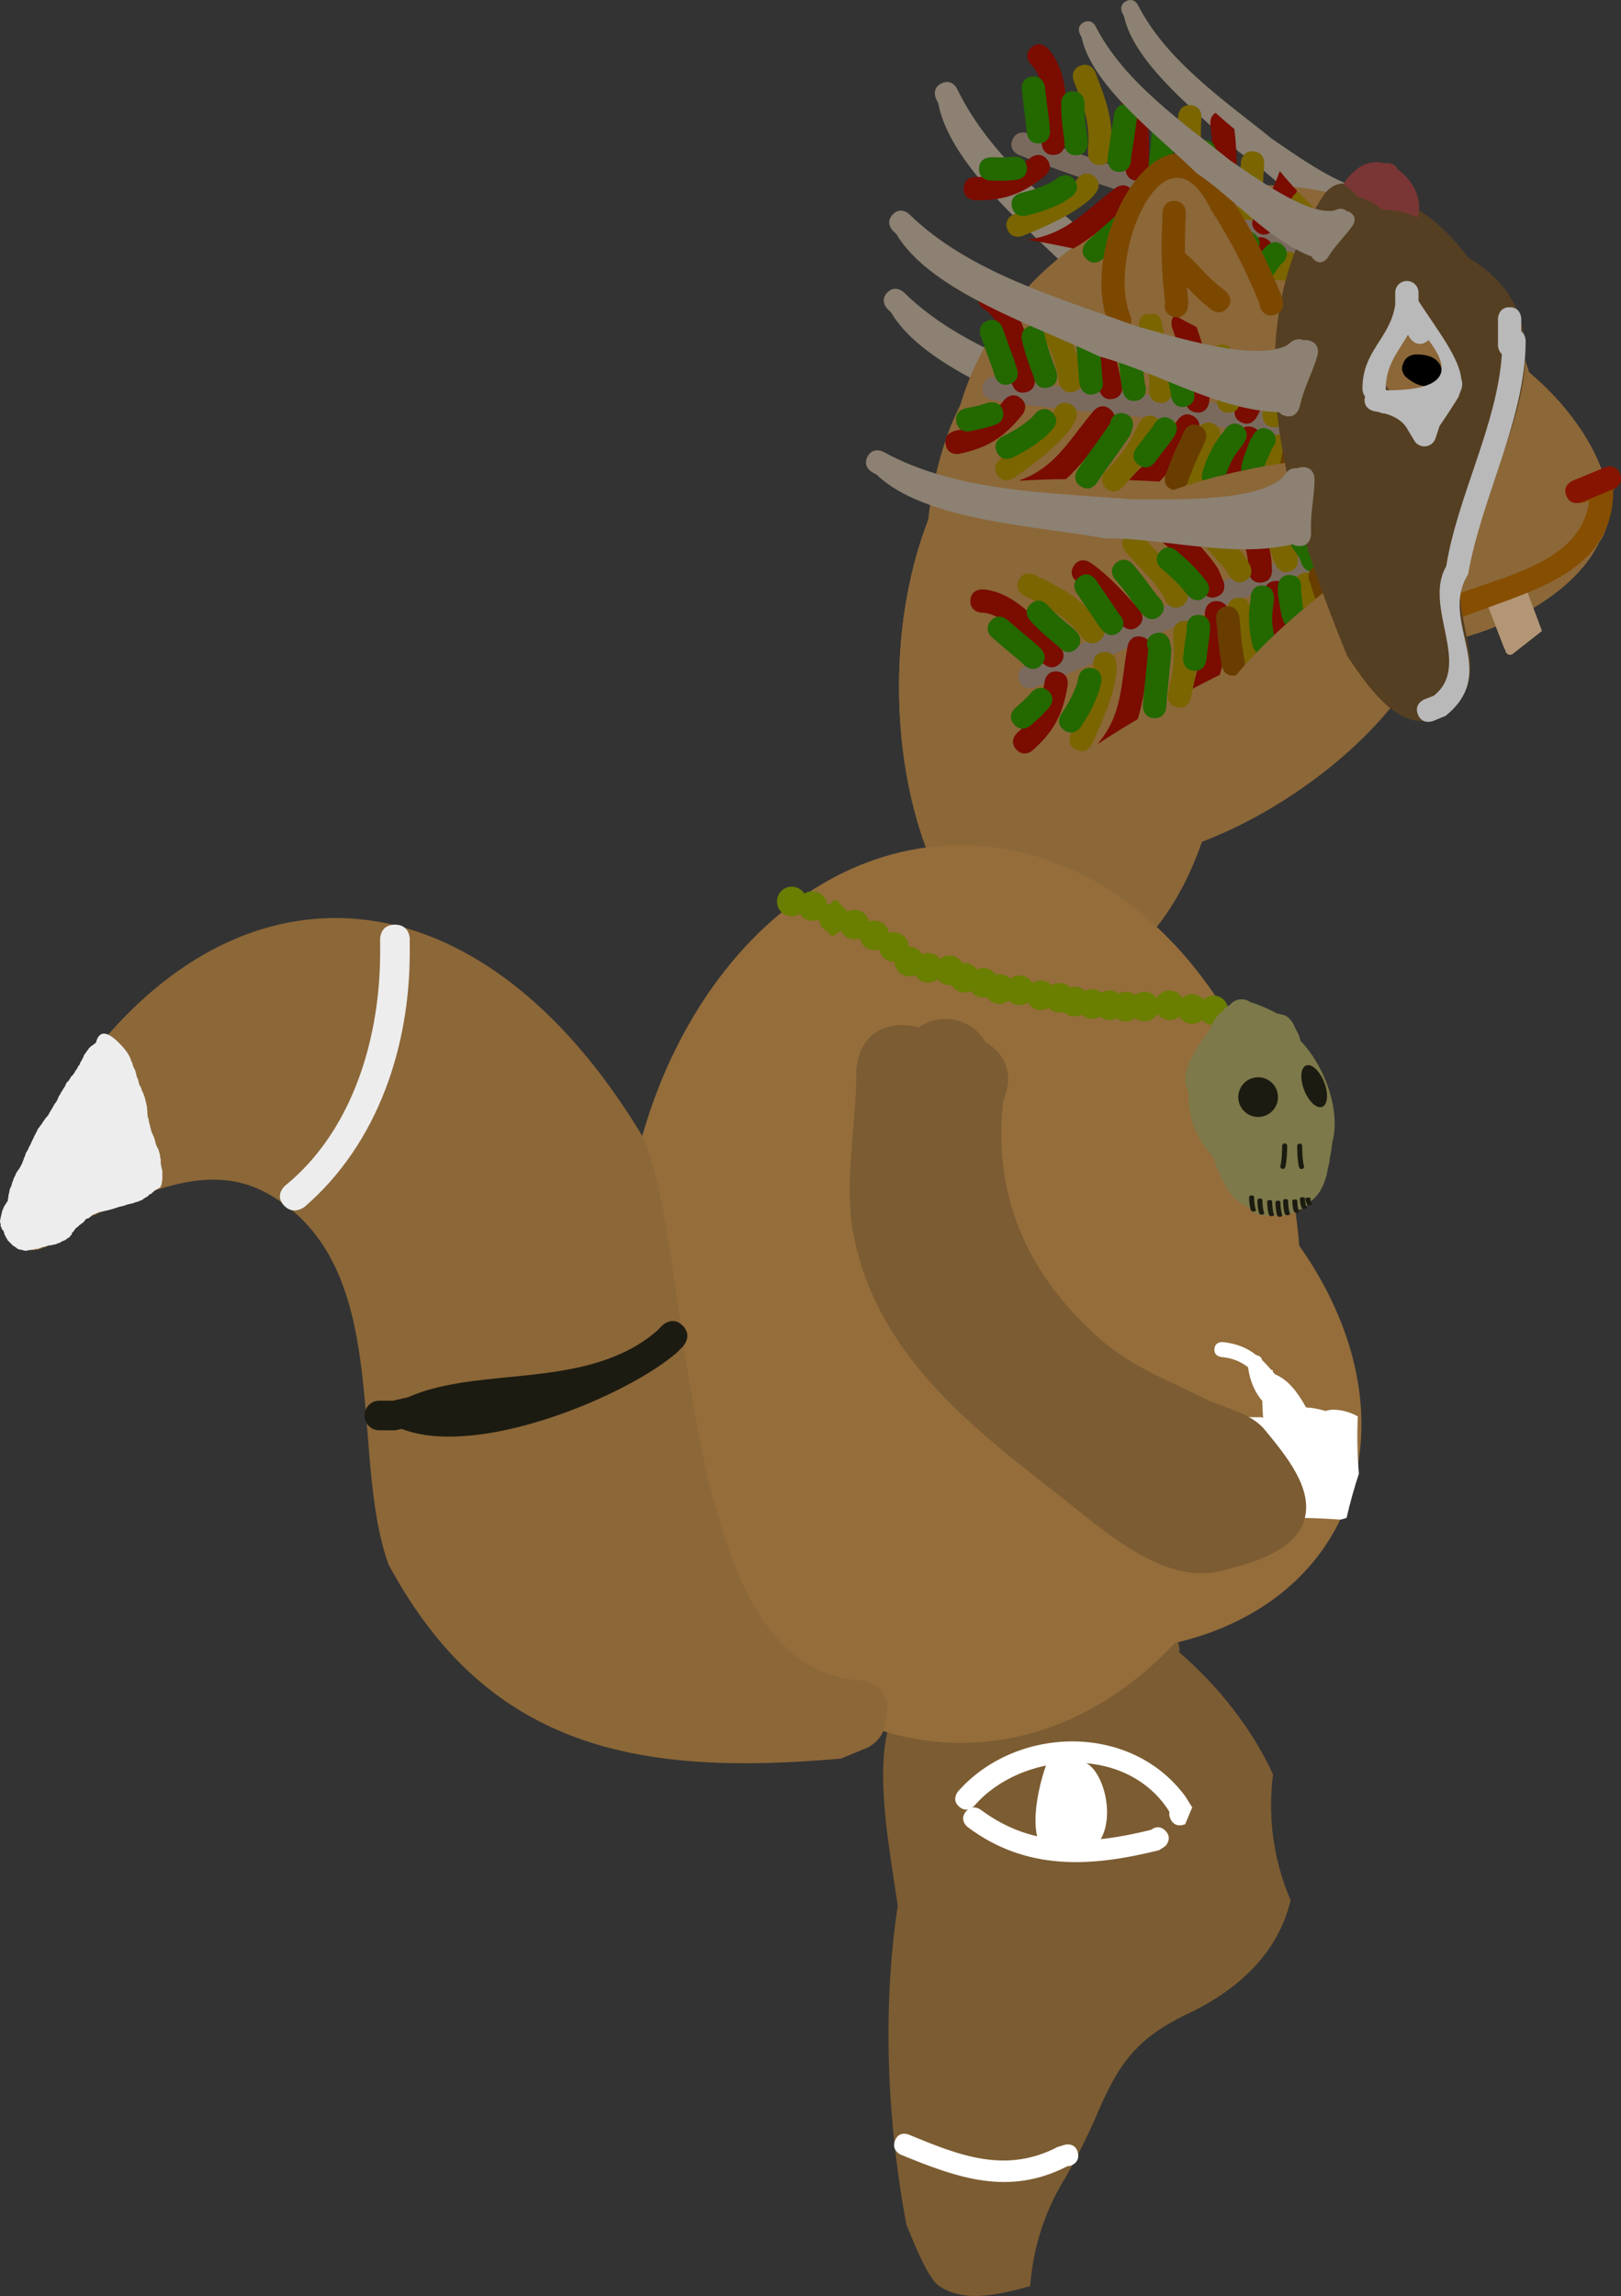 <svg version="1.1" xmlns="http://www.w3.org/2000/svg" xmlns:xlink="http://www.w3.org/1999/xlink" width="87.658" height="124.159" viewBox="0,0,87.658,124.159"><rect x="0" y="0" width="87.658" height="124.159" fill="#333333" stroke="none"/><g transform="translate(-183.107,-97.21)"><g data-paper-data="{&quot;isPaintingLayer&quot;:true}" fill-rule="nonzero" stroke-linejoin="miter" stroke-miterlimit="10" stroke-dasharray="" stroke-dashoffset="0" style="mix-blend-mode: normal"><g><g><path d="M253.08,140.126c-5.851,3.911 -12.08,4.858 -13.914,2.116c-1.833,-2.743 1.424,-8.137 7.275,-12.048c5.851,-3.911 12.08,-4.858 13.914,-2.116c1.833,2.743 -1.424,8.137 -7.275,12.048z" fill="#8c6738" stroke="none" stroke-width="0" stroke-linecap="butt"/><path d="M265.353,116.118c3.132,7.583 -1.01,16.489 -9.252,19.894c-8.242,3.405 -17.463,0.018 -20.595,-7.565c-3.132,-7.583 1.01,-16.489 9.252,-19.894c8.242,-3.405 17.463,-0.018 20.595,7.565z" fill="#8c6738" stroke="none" stroke-width="0" stroke-linecap="butt"/><path d="M264.459,116.346c3.852,2.574 6.319,6.781 5.509,9.398c-0.81,2.617 -4.589,2.652 -8.441,0.078c-3.852,-2.574 -6.319,-6.781 -5.509,-9.398c0.81,-2.617 4.589,-2.652 8.441,-0.078z" fill="#8c6738" stroke="none" stroke-width="0" stroke-linecap="butt"/><path d="M265.059,130.61c-4.15,2.059 -9.028,2.102 -10.893,0.097c-1.866,-2.005 -0.014,-5.3 4.136,-7.359c4.15,-2.059 9.028,-2.102 10.893,-0.097c1.866,2.005 0.014,5.3 -4.136,7.359z" data-paper-data="{&quot;index&quot;:null}" fill="#8c6738" stroke="none" stroke-width="0" stroke-linecap="butt"/><path d="M264.692,132.181l-0.843,-2.169l1.62,-0.696l0.717,1.929l-1.42,1.116" fill="#b39675" stroke="#b39675" stroke-width="0.5" stroke-linecap="round"/><path d="M270.52,122.992c0.153,0.37 -0.026,0.602 -0.178,0.722c-0.006,4.706 -4.848,5.496 -8.531,7.017c0,0 -0.583,0.241 -0.823,-0.342c-0.241,-0.583 0.342,-0.823 0.342,-0.823c2.951,-1.219 7.274,-1.837 7.715,-5.283c-0.07,0.029 -0.127,0.052 -0.164,0.068c0,0 -0.583,0.241 -0.823,-0.342c-0.241,-0.583 0.342,-0.823 0.342,-0.823c0.216,-0.089 0.433,-0.179 0.649,-0.268l0.649,-0.268c0,0 0.583,-0.241 0.823,0.342z" fill="#864e00" stroke="none" stroke-width="0.5" stroke-linecap="butt"/><path d="M270.706,122.831c0.241,0.583 -0.342,0.823 -0.342,0.823c-0.433,0.179 -1.298,0.536 -1.73,0.715c0,0 -0.583,0.241 -0.823,-0.342c-0.241,-0.583 0.342,-0.823 0.342,-0.823c0.433,-0.179 0.865,-0.357 1.298,-0.536l0.433,-0.179c0,0 0.583,-0.241 0.823,0.342z" fill="#871400" stroke="none" stroke-width="0.5" stroke-linecap="butt"/><path d="M258.991,116.865c0.074,-0.296 0.384,-0.424 0.384,-0.424l0.169,-0.055c2.571,-0.177 1.505,2.894 -0.435,1.19c0,0 -0.322,-0.34 -0.119,-0.711z" fill="#000000" stroke="none" stroke-width="0.5" stroke-linecap="butt"/><path d="M249.475,113.872c-0.414,0.476 -0.889,0.062 -0.889,0.062l-0.106,-0.095c-0.443,-0.329 -0.816,-0.718 -1.193,-1.108c0.024,0.249 0.053,0.501 0.087,0.761l-0.038,0.362c0,0 -0.123,0.618 -0.741,0.495c-0.618,-0.123 -0.495,-0.741 -0.495,-0.741l0.024,0.049c-0.228,-1.733 -0.234,-3.231 -0.15,-4.983c0,0 0.03,-0.63 0.66,-0.599c0.63,0.03 0.599,0.66 0.599,0.66c-0.037,0.76 -0.056,1.462 -0.047,2.156c0.721,0.611 1.28,1.401 2.033,1.929l0.193,0.164c0,0 0.476,0.414 0.062,0.889z" fill="#7c4800" stroke="none" stroke-width="0.5" stroke-linecap="butt"/><path d="M247.904,107.011c0.087,0.042 0.546,0.29 0.326,0.818c-0.242,0.582 -0.824,0.34 -0.824,0.34l-0.33,-0.219c-0.341,-0.756 -1.412,0.537 -1.752,0.932c0,0 -0.414,0.476 -0.889,0.062c-0.476,-0.414 -0.062,-0.889 -0.062,-0.889c1.011,-1.156 2.262,-2.172 3.532,-1.044z" fill="#8c6738" stroke="none" stroke-width="0.5" stroke-linecap="butt"/><path d="M252.008,114.24c-0.611,0.156 -0.767,-0.455 -0.767,-0.455l-0.049,-0.218c-0.725,-1.756 -1.537,-3.386 -2.578,-4.979c-2.488,-5.221 -5.714,2.508 -4.377,5.698c0,0 0.241,0.583 -0.342,0.823c-0.583,0.241 -0.823,-0.342 -0.823,-0.342c-1.902,-4.66 3.344,-13.63 6.641,-6.799c1.072,1.632 1.901,3.318 2.646,5.117l0.106,0.388c0,0 0.156,0.611 -0.455,0.767z" fill="#7c4800" stroke="none" stroke-width="0.5" stroke-linecap="butt"/><path d="M245.063,128.477c0,7.038 -2.674,12.743 -5.973,12.743c-3.299,0 -5.973,-5.705 -5.973,-12.743c0,-7.038 2.674,-12.743 5.973,-12.743c3.299,0 5.973,5.705 5.973,12.743z" fill="#8c6738" stroke="none" stroke-width="0" stroke-linecap="butt"/><path d="M254.774,128.921c-0.583,0.241 -0.823,-0.342 -0.823,-0.342l-0.07,-0.171c-1.626,-3.936 -0.976,-5.571 1.234,-8.864c0,0 0.351,-0.524 0.875,-0.172c0.524,0.351 0.172,0.875 0.172,0.875c-2,2.981 -2.599,4.09 -1.116,7.68l0.07,0.171c0,0 0.241,0.583 -0.342,0.823z" fill="#864e00" stroke="none" stroke-width="0.5" stroke-linecap="butt"/><path d="M249.443,134.35c0,8.742 -3.967,15.829 -8.86,15.829c-4.893,0 -8.86,-7.087 -8.86,-15.829c0,-8.742 3.967,-15.829 8.86,-15.829c4.893,0 8.86,7.087 8.86,15.829z" fill="#8c6738" stroke="none" stroke-width="0" stroke-linecap="butt"/></g><path d="M255.657,109.638c-2.041,-1.028 -3.66,-2.94 -5.553,-4.213c-1.894,-1.883 -5.647,-4.646 -6.215,-7.34c-0.031,-0.058 -0.062,-0.116 -0.092,-0.174c0,0 -0.217,-0.422 0.205,-0.639c0.422,-0.217 0.639,0.205 0.639,0.205c1.551,3.045 4.7,5.179 7.274,7.258c1.251,0.835 4.068,2.931 5.587,2.724l0.235,-0.083c0,0 0.288,-0.092 0.478,0.102c0.068,0.008 0.142,0.035 0.222,0.088c0.395,0.264 0.131,0.659 0.131,0.659c-0.37,0.549 -0.846,0.981 -1.215,1.536l-0.176,0.263c0,0 -0.264,0.395 -0.659,0.131c-0.102,-0.068 -0.16,-0.145 -0.19,-0.222c-0.182,-0.062 -0.404,-0.158 -0.672,-0.293z" fill="#8c8172" stroke="none" stroke-width="0.5" stroke-linecap="butt"/><path d="M250.991,123.66c-3.004,-0.429 -5.85,-2.151 -8.772,-2.952c-3.18,-1.568 -9.073,-3.457 -10.928,-6.606c-0.064,-0.059 -0.127,-0.119 -0.19,-0.18c0,0 -0.452,-0.439 -0.013,-0.892c0.439,-0.452 0.892,-0.013 0.892,-0.013c3.24,3.175 8.107,4.529 12.226,6.055c1.928,0.521 6.36,1.967 8.184,1.063l0.261,-0.204c0,0 0.324,-0.237 0.644,-0.074c0.089,-0.018 0.194,-0.017 0.317,0.016c0.609,0.165 0.444,0.773 0.444,0.773c-0.234,0.847 -0.65,1.593 -0.879,2.447l-0.11,0.406c0,0 -0.165,0.609 -0.773,0.444c-0.158,-0.043 -0.263,-0.115 -0.334,-0.199c-0.255,-0.002 -0.575,-0.028 -0.97,-0.085z" fill="#8c8172" stroke="none" stroke-width="0.5" stroke-linecap="butt"/><path d="M249.12,118.48c-2.679,-1.425 -4.771,-4.012 -7.245,-5.758c-2.458,-2.556 -7.357,-6.336 -8.031,-9.928c-0.04,-0.077 -0.079,-0.155 -0.117,-0.234c0,0 -0.276,-0.567 0.291,-0.843c0.567,-0.276 0.843,0.291 0.843,0.291c1.968,4.088 6.084,7.015 9.439,9.851c1.636,1.146 5.313,4.012 7.335,3.782l0.315,-0.104c0,0 0.386,-0.113 0.631,0.149c0.09,0.013 0.188,0.05 0.292,0.123c0.516,0.362 0.155,0.878 0.155,0.878c-0.508,0.717 -1.153,1.278 -1.659,2.002l-0.241,0.344c0,0 -0.362,0.516 -0.878,0.155c-0.134,-0.094 -0.209,-0.198 -0.246,-0.301c-0.239,-0.088 -0.531,-0.222 -0.883,-0.409z" fill="#8c8172" stroke="none" stroke-width="0.5" stroke-linecap="butt"/><path d="M253.08,140.126c-5.851,3.911 -12.08,4.858 -13.914,2.116c-1.833,-2.743 1.424,-8.137 7.275,-12.048c5.851,-3.911 12.08,-4.858 13.914,-2.116c1.833,2.743 -1.424,8.137 -7.275,12.048z" fill="#8c6738" stroke="none" stroke-width="0" stroke-linecap="butt"/><path d="M265.353,116.118c3.132,7.583 -1.01,16.489 -9.252,19.894c-8.242,3.405 -17.463,0.018 -20.595,-7.565c-3.132,-7.583 1.01,-16.489 9.252,-19.894c8.242,-3.405 17.463,-0.018 20.595,7.565z" fill="#8c6738" stroke="none" stroke-width="0" stroke-linecap="butt"/><path d="M264.459,116.346c3.852,2.574 6.319,6.781 5.509,9.398c-0.81,2.617 -4.589,2.652 -8.441,0.078c-3.852,-2.574 -6.319,-6.781 -5.509,-9.398c0.81,-2.617 4.589,-2.652 8.441,-0.078z" fill="#8c6738" stroke="none" stroke-width="0" stroke-linecap="butt"/><path d="M265.059,130.61c-4.15,2.059 -9.028,2.102 -10.893,0.097c-1.866,-2.005 -0.014,-5.3 4.136,-7.359c4.15,-2.059 9.028,-2.102 10.893,-0.097c1.866,2.005 0.014,5.3 -4.136,7.359z" data-paper-data="{&quot;index&quot;:null}" fill="#8c6738" stroke="none" stroke-width="0" stroke-linecap="butt"/><path d="M264.692,132.181l-0.843,-2.169l1.62,-0.696l0.717,1.929l-1.42,1.116" fill="#b39675" stroke="#b39675" stroke-width="0.5" stroke-linecap="round"/><path d="M270.52,122.992c0.153,0.37 -0.026,0.602 -0.178,0.722c-0.006,4.706 -4.848,5.496 -8.531,7.017c0,0 -0.583,0.241 -0.823,-0.342c-0.241,-0.583 0.342,-0.823 0.342,-0.823c2.951,-1.219 7.274,-1.837 7.715,-5.283c-0.07,0.029 -0.127,0.052 -0.164,0.068c0,0 -0.583,0.241 -0.823,-0.342c-0.241,-0.583 0.342,-0.823 0.342,-0.823c0.216,-0.089 0.433,-0.179 0.649,-0.268l0.649,-0.268c0,0 0.583,-0.241 0.823,0.342z" fill="#864e00" stroke="none" stroke-width="0.5" stroke-linecap="butt"/><path d="M270.706,122.831c0.241,0.583 -0.342,0.823 -0.342,0.823c-0.433,0.179 -1.298,0.536 -1.73,0.715c0,0 -0.583,0.241 -0.823,-0.342c-0.241,-0.583 0.342,-0.823 0.342,-0.823c0.433,-0.179 0.865,-0.357 1.298,-0.536l0.433,-0.179c0,0 0.583,-0.241 0.823,0.342z" fill="#871400" stroke="none" stroke-width="0.5" stroke-linecap="butt"/><path d="M258.991,116.865c0.074,-0.296 0.384,-0.424 0.384,-0.424l0.169,-0.055c2.571,-0.177 1.505,2.894 -0.435,1.19c0,0 -0.322,-0.34 -0.119,-0.711z" fill="#000000" stroke="none" stroke-width="0.5" stroke-linecap="butt"/><path d="M247.904,107.011c0.087,0.042 0.546,0.29 0.326,0.818c-0.242,0.582 -0.824,0.34 -0.824,0.34l-0.33,-0.219c-0.341,-0.756 -1.412,0.537 -1.752,0.932c0,0 -0.414,0.476 -0.889,0.062c-0.476,-0.414 -0.062,-0.889 -0.062,-0.889c1.011,-1.156 2.262,-2.172 3.532,-1.044z" fill="#8c6738" stroke="none" stroke-width="0.5" stroke-linecap="butt"/><path d="M245.063,128.477c0,7.038 -2.674,12.743 -5.973,12.743c-3.299,0 -5.973,-5.705 -5.973,-12.743c0,-7.038 2.674,-12.743 5.973,-12.743c3.299,0 5.973,5.705 5.973,12.743z" fill="#8c6738" stroke="none" stroke-width="0" stroke-linecap="butt"/><path d="M254.774,128.921c-0.583,0.241 -0.823,-0.342 -0.823,-0.342l-0.07,-0.171c-1.626,-3.936 -0.976,-5.571 1.234,-8.864c0,0 0.351,-0.524 0.875,-0.172c0.524,0.351 0.172,0.875 0.172,0.875c-2,2.981 -2.599,4.09 -1.116,7.68l0.07,0.171c0,0 0.241,0.583 -0.342,0.823z" fill="#864e00" stroke="none" stroke-width="0.5" stroke-linecap="butt"/><path d="M249.443,134.35c0,8.742 -3.967,15.829 -8.86,15.829c-4.893,0 -8.86,-7.087 -8.86,-15.829c0,-8.742 3.967,-15.829 8.86,-15.829c4.893,0 8.86,7.087 8.86,15.829z" fill="#8c6738" stroke="none" stroke-width="0" stroke-linecap="butt"/><g data-paper-data="{&quot;index&quot;:null}" stroke="none" stroke-width="0.5" stroke-linecap="butt"><path d="M255.114,128.176c-0.231,0.586 -0.818,0.355 -0.818,0.355l0.105,-0.064c-1.104,0.213 -2.241,0.404 -3.296,0.794c-4.149,1.519 -8.081,3.59 -12.08,5.123c0,0 -0.592,0.217 -0.809,-0.375c-0.217,-0.592 0.375,-0.809 0.375,-0.809c3.944,-1.346 8.014,-3.635 12.08,-5.123c1.123,-0.407 2.317,-0.621 3.49,-0.848l0.597,0.13c0,0 0.586,0.231 0.355,0.818z" fill="#7a6a5e"/><path d="M240.396,133.122c-0.469,0.421 -0.89,-0.048 -0.89,-0.048c-0.148,-0.165 -0.637,-0.71 -0.785,-0.875c0,0 -0.128,-0.143 -0.164,-0.341c-0.676,-0.692 -1.487,-1.512 -2.378,-1.518c0,0 -0.63,-0.034 -0.596,-0.664c0.034,-0.63 0.664,-0.596 0.664,-0.596c1.516,0.124 2.557,1.29 3.617,2.302l0.273,0.301c0,0 0.152,0.169 0.172,0.395l0.137,0.152c0,0 0.421,0.469 -0.048,0.89z" fill="#7a0c00"/><path d="M240.323,133.528c0.622,0.103 0.519,0.725 0.519,0.725l-0.057,0.342c-0.282,1.405 -0.773,2.235 -1.835,3.19c0,0 -0.469,0.421 -0.89,-0.048c-0.421,-0.469 0.048,-0.89 0.048,-0.89c0.869,-0.779 1.215,-1.345 1.441,-2.497l0.05,-0.304c0,0 0.103,-0.622 0.725,-0.519z" fill="#7a0c00"/><path d="M244.67,131.072c-0.469,0.421 -0.89,-0.048 -0.89,-0.048l-0.102,-0.114c-0.723,-0.805 -1.424,-1.634 -2.328,-2.239c0,0 -0.522,-0.353 -0.169,-0.875c0.353,-0.522 0.875,-0.169 0.875,-0.169c0.989,0.673 1.765,1.555 2.56,2.442l0.102,0.114c0,0 0.421,0.469 -0.048,0.89z" fill="#7a0c00"/><path d="M244.806,131.634c0.622,0.103 0.519,0.725 0.519,0.725l-0.054,0.323c-0.205,1.235 -0.3,2.355 -0.646,3.42c-0.745,0.439 -1.466,0.888 -2.147,1.339c0.034,-0.063 0.065,-0.101 0.065,-0.101c1.22,-1.482 1.183,-3.056 1.484,-4.865l0.054,-0.323c0,0 0.103,-0.622 0.725,-0.519z" fill="#7a0c00"/><path d="M248.921,129.473c-0.585,0.235 -0.82,-0.35 -0.82,-0.35l-0.166,-0.446c-0.657,-1.012 -1.507,-1.76 -2.416,-2.536c0,0 -0.328,-0.28 -0.21,-0.648c0.418,-0.001 0.869,-0.014 1.343,-0.04c0.88,0.766 1.685,1.541 2.338,2.535l0.28,0.665c0,0 0.235,0.585 -0.349,0.82z" fill="#7a0c00"/><path d="M248.93,129.718c0.63,0.034 0.596,0.664 0.596,0.664l-0.031,0.577c-0.056,1.009 -0.205,1.855 -0.417,2.737c-0.498,0.249 -1.001,0.506 -1.503,0.769c0.349,-1.251 0.589,-2.217 0.661,-3.574l0.031,-0.577c0,0 0.034,-0.63 0.664,-0.596z" fill="#7a0c00"/><path d="M251.286,128.716c-0.63,0.023 -0.653,-0.607 -0.653,-0.607l-0.012,-0.358c-0.083,-0.818 -0.31,-1.574 -0.628,-2.293c0.444,0.063 0.918,0.113 1.413,0.15c0.231,0.638 0.396,1.305 0.469,2.014l0.018,0.44c0,0 0.023,0.63 -0.607,0.653z" fill="#7a0c00"/><path d="M252.014,128.63c0.624,-0.09 0.714,0.534 0.714,0.534l0.02,0.145c0.099,0.481 0.154,0.941 0.187,1.396c-0.416,0.367 -0.818,0.738 -1.202,1.11c-0.022,-0.742 -0.057,-1.461 -0.22,-2.251l-0.033,-0.22c0,0 -0.09,-0.624 0.534,-0.714z" fill="#7a0c00"/><path d="M254.38,127.695c-0.608,0.167 -0.775,-0.441 -0.775,-0.441l-0.06,-0.22c-0.133,-0.484 -0.252,-0.917 -0.439,-1.35c0.445,0.007 0.896,0.004 1.344,-0.009c0.115,0.329 0.213,0.666 0.311,1.025l0.06,0.22c0,0 0.167,0.608 -0.441,0.775z" fill="#7a0c00"/><path d="M242.602,131.829c-0.469,0.421 -0.89,-0.048 -0.89,-0.048l-0.167,-0.189c-0.874,-1.141 -1.794,-1.547 -3.055,-2.168c0,0 -0.565,-0.279 -0.286,-0.845c0.279,-0.565 0.845,-0.286 0.845,-0.286c1.427,0.708 2.5,1.233 3.497,2.531l0.106,0.115c0,0 0.421,0.469 -0.048,0.89z" fill="#7a6500"/><path d="M242.791,132.469c0.628,-0.055 0.683,0.573 0.683,0.573l0.024,0.344c-0.09,1.294 -0.79,2.889 -1.354,4.077c0,0 -0.271,0.569 -0.84,0.298c-0.569,-0.271 -0.298,-0.84 -0.298,-0.84c0.489,-1.024 1.199,-2.496 1.233,-3.603l-0.021,-0.165c0,0 -0.055,-0.628 0.573,-0.683z" fill="#7a6500"/><path d="M246.952,130.01c-0.578,0.251 -0.829,-0.327 -0.829,-0.327l-0.043,-0.105c-0.49,-0.962 -1.467,-1.737 -2.145,-2.593c0,0 -0.391,-0.495 0.104,-0.886c0.495,-0.391 0.886,0.104 0.886,0.104c0.741,0.938 1.703,1.741 2.27,2.786l0.085,0.192c0,0 0.251,0.578 -0.327,0.829z" fill="#7a6500"/><path d="M247.159,130.782c0.63,-0.014 0.645,0.616 0.645,0.616l0.008,0.421c0.117,1.151 -0.067,2.034 -0.316,3.154c0,0 -0.137,0.615 -0.752,0.478c-0.615,-0.137 -0.478,-0.752 -0.478,-0.752c0.223,-0.999 0.399,-1.731 0.293,-2.75l-0.014,-0.521c0,0 -0.014,-0.63 0.616,-0.645z" fill="#7a6500"/><path d="M250.135,129.529c0.63,0.034 0.596,0.664 0.596,0.664l-0.054,0.119c0.217,0.622 0.456,1.233 0.721,1.834c-0.33,0.331 -0.644,0.661 -0.936,0.988c-0.366,-0.785 -0.688,-1.586 -0.975,-2.405l-0.015,-0.603c0,0 0.034,-0.63 0.664,-0.596z" fill="#7a6500"/><path d="M250.451,128.611c-0.549,0.309 -0.859,-0.24 -0.859,-0.24l-0.151,-0.299c-0.458,-0.51 -0.906,-1.011 -1.324,-1.555c0,0 -0.384,-0.5 0.116,-0.884c0.5,-0.384 0.884,0.116 0.884,0.116c0.398,0.519 0.826,0.994 1.263,1.481l0.311,0.523c0,0 0.309,0.549 -0.24,0.859z" fill="#7a6500"/><path d="M253.638,128.181c0.619,-0.12 0.739,0.499 0.739,0.499l0.04,0.227c0.046,0.15 0.093,0.297 0.138,0.442c-0.354,0.282 -0.706,0.57 -1.05,0.863c-0.089,-0.307 -0.193,-0.611 -0.292,-0.933l-0.073,-0.359c0,0 -0.12,-0.619 0.499,-0.739z" fill="#7a6500"/><path d="M252.921,128.089c-0.578,0.251 -0.829,-0.327 -0.829,-0.327l-0.153,-0.362c-0.128,-0.416 -0.275,-0.828 -0.449,-1.227c0,0 -0.129,-0.297 0.011,-0.557c0.373,0.027 0.757,0.046 1.147,0.058c0.191,0.442 0.354,0.896 0.496,1.355l0.105,0.231c0,0 0.251,0.578 -0.327,0.829z" fill="#7a6500"/><path d="M239.422,133.167c-0.425,0.466 -0.891,0.041 -0.891,0.041l-0.356,-0.326c-0.481,-0.398 -0.96,-0.8 -1.431,-1.209c0,0 -0.476,-0.413 -0.063,-0.889c0.413,-0.476 0.889,-0.063 0.889,-0.063c0.464,0.403 0.934,0.798 1.408,1.189l0.403,0.367c0,0 0.466,0.425 0.041,0.891z" fill="#246800"/><path d="M239.804,134.583c0.462,0.429 0.033,0.891 0.033,0.891l-0.425,0.454c-0.19,0.171 -0.38,0.341 -0.571,0.512c0,0 -0.469,0.421 -0.89,-0.048c-0.421,-0.469 0.048,-0.89 0.048,-0.89c0.19,-0.171 0.38,-0.341 0.571,-0.512l0.344,-0.374c0,0 0.429,-0.462 0.891,-0.033z" fill="#246800"/><path d="M242.177,133.343c0.615,0.137 0.478,0.752 0.478,0.752l-0.117,0.502c-0.255,0.714 -0.578,1.311 -1.002,1.939c0,0 -0.353,0.522 -0.875,0.169c-0.522,-0.353 -0.169,-0.875 -0.169,-0.875c0.366,-0.54 0.642,-1.037 0.858,-1.653l0.075,-0.356c0,0 0.137,-0.615 0.752,-0.478z" fill="#246800"/><path d="M241.309,132.302c-0.469,0.421 -0.89,-0.048 -0.89,-0.048l-0.033,-0.048c-0.566,-0.464 -1.096,-0.907 -1.587,-1.452c0,0 -0.421,-0.469 0.048,-0.89c0.469,-0.421 0.89,0.048 0.89,0.048c0.446,0.499 0.932,0.895 1.448,1.319l0.172,0.181c0,0 0.421,0.469 -0.048,0.89z" fill="#246800"/><path d="M243.64,131.378c-0.469,0.421 -0.89,-0.048 -0.89,-0.048l-0.157,-0.185c-0.42,-0.627 -0.845,-1.251 -1.271,-1.874c0,0 -0.355,-0.521 0.165,-0.876c0.521,-0.355 0.876,0.165 0.876,0.165c0.428,0.627 0.855,1.253 1.277,1.884l0.048,0.044c0,0 0.421,0.469 -0.048,0.89z" fill="#246800"/><path d="M245.596,131.452c0.608,-0.167 0.775,0.441 0.775,0.441l0.082,0.421c-0.057,1.049 -0.222,2.086 -0.278,3.134c0,0 -0.034,0.63 -0.664,0.596c-0.63,-0.034 -0.596,-0.664 -0.596,-0.664c0.057,-1.049 0.222,-2.085 0.278,-3.134l-0.039,-0.02c0,0 -0.167,-0.608 0.441,-0.775z" fill="#246800"/><path d="M245.822,130.519c-0.469,0.421 -0.89,-0.048 -0.89,-0.048l-0.236,-0.266c-0.435,-0.567 -0.809,-1.131 -1.289,-1.663c0,0 -0.421,-0.469 0.048,-0.89c0.469,-0.421 0.89,0.048 0.89,0.048c0.5,0.56 0.895,1.145 1.351,1.738l0.174,0.191c0,0 0.421,0.469 -0.048,0.89z" fill="#246800"/><path d="M247.949,130.461c0.63,0.034 0.596,0.664 0.596,0.664l-0.026,0.423c-0.071,0.456 -0.132,0.914 -0.181,1.372c0,0 -0.067,0.627 -0.694,0.56c-0.627,-0.067 -0.56,-0.694 -0.56,-0.694c0.051,-0.478 0.115,-0.956 0.188,-1.431l0.013,-0.298c0,0 0.034,-0.63 0.664,-0.596z" fill="#246800"/><path d="M248.266,129.493c-0.469,0.421 -0.89,-0.048 -0.89,-0.048l-0.099,-0.113c-0.418,-0.548 -0.86,-0.948 -1.385,-1.396c0,0 -0.479,-0.409 -0.07,-0.889c0.409,-0.479 0.889,-0.07 0.889,-0.07c0.59,0.504 1.093,0.973 1.567,1.587l0.037,0.039c0,0 0.421,0.469 -0.048,0.89z" fill="#246800"/><path d="M251.401,128.874c0.63,0.034 0.596,0.664 0.596,0.664l-0.019,0.286c-0.116,0.684 -0.098,1.106 0.029,1.73c-0.327,0.31 -0.642,0.62 -0.94,0.93c-0.179,-0.148 -0.23,-0.376 -0.23,-0.376c-0.202,-0.926 -0.253,-1.563 -0.102,-2.49l0.004,-0.147c0,0 0.034,-0.63 0.664,-0.596z" fill="#246800"/><path d="M252.88,128.302c0.63,0.034 0.596,0.664 0.596,0.664l-0.025,0.142c0.075,0.418 0.062,0.74 0.137,1.034c-0.334,0.282 -0.662,0.568 -0.981,0.856c-0.257,-0.497 -0.262,-0.926 -0.397,-1.664l0.006,-0.436c0,0 0.034,-0.63 0.664,-0.596z" fill="#246800"/><path d="M254.312,128.065c-0.587,0.23 -0.817,-0.358 -0.817,-0.358l-0.093,-0.281c-0.145,-0.213 -0.291,-0.426 -0.436,-0.639c0,0 -0.355,-0.521 0.165,-0.876c0.521,-0.355 0.876,0.165 0.876,0.165c0.145,0.213 0.291,0.426 0.436,0.639l0.225,0.533c0,0 0.23,0.587 -0.358,0.817z" fill="#246800"/><path d="M249.426,130.006c0.627,-0.07 0.697,0.557 0.697,0.557l0.052,0.471c0.037,0.669 0.134,1.312 0.244,1.973c0,0 0.012,0.071 0.003,0.17c-0.162,0.183 -0.318,0.364 -0.466,0.544c-0.018,0.004 -0.037,0.008 -0.056,0.011c-0.622,0.103 -0.725,-0.519 -0.725,-0.519c-0.117,-0.705 -0.218,-1.394 -0.259,-2.108l-0.046,-0.403c0,0 -0.07,-0.627 0.557,-0.697z" fill="#693d00"/><path d="M254.252,127.828c0.578,-0.251 0.829,0.327 0.829,0.327l0.094,0.233c0.035,0.13 0.074,0.259 0.116,0.387c-0.349,0.266 -0.698,0.54 -1.043,0.819c-0.111,-0.286 -0.208,-0.578 -0.29,-0.873l-0.035,-0.064c0,0 -0.251,-0.578 0.327,-0.829z" fill="#693d00"/></g><g data-paper-data="{&quot;index&quot;:null}" stroke="none" stroke-width="0.5" stroke-linecap="butt"><path d="M253.796,121.477c-0.493,0.393 -0.886,-0.1 -0.886,-0.1l0.123,-0.003c-1.064,-0.365 -2.144,-0.767 -3.253,-0.954c-4.354,-0.752 -8.795,-0.916 -13.026,-1.581c0,0 -0.621,-0.107 -0.514,-0.729c0.107,-0.621 0.729,-0.514 0.729,-0.514c4.09,0.799 8.759,0.844 13.026,1.581c1.177,0.207 2.318,0.616 3.448,1.004l0.453,0.41c0,0 0.393,0.493 -0.1,0.886z" fill="#7a6a5e"/><path d="M238.571,118.427c-0.617,0.131 -0.748,-0.486 -0.748,-0.486c-0.046,-0.217 -0.199,-0.933 -0.245,-1.15c0,0 -0.04,-0.187 0.028,-0.378c-0.242,-0.937 -0.535,-2.052 -1.305,-2.501c0,0 -0.529,-0.343 -0.185,-0.872c0.343,-0.529 0.872,-0.185 0.872,-0.185c1.252,0.863 1.574,2.392 1.988,3.799l0.086,0.397c0,0 0.047,0.222 -0.048,0.428l0.043,0.2c0,0 0.131,0.617 -0.486,0.748z" fill="#7a0c00"/><path d="M238.306,118.743c0.488,0.4 0.088,0.887 0.088,0.887l-0.22,0.268c-0.945,1.077 -1.784,1.553 -3.181,1.851c0,0 -0.617,0.131 -0.748,-0.486c-0.131,-0.617 0.486,-0.748 0.486,-0.748c1.142,-0.242 1.724,-0.561 2.494,-1.447l0.195,-0.238c0,0 0.4,-0.488 0.887,-0.088z" fill="#7a0c00"/><path d="M243.298,118.781c-0.617,0.131 -0.748,-0.486 -0.748,-0.486l-0.032,-0.15c-0.225,-1.058 -0.42,-2.126 -0.902,-3.101c0,0 -0.277,-0.566 0.29,-0.843c0.566,-0.277 0.843,0.29 0.843,0.29c0.521,1.077 0.754,2.228 1.002,3.393l0.032,0.15c0,0 0.131,0.617 -0.486,0.748z" fill="#7a0c00"/><path d="M243.136,119.336c0.488,0.4 0.088,0.887 0.088,0.887l-0.207,0.253c-0.794,0.968 -1.434,1.892 -2.265,2.642c-0.865,0.01 -1.714,0.038 -2.528,0.091c0.061,-0.038 0.106,-0.055 0.106,-0.055c1.796,-0.676 2.549,-2.059 3.712,-3.478l0.207,-0.253c0,0 0.4,-0.488 0.887,-0.088z" fill="#7a0c00"/><path d="M247.781,119.514c-0.624,-0.087 -0.537,-0.712 -0.537,-0.712l0.078,-0.469c-0.065,-1.205 -0.429,-2.277 -0.83,-3.403c0,0 -0.145,-0.406 0.141,-0.666c0.363,0.208 0.761,0.421 1.184,0.635c0.381,1.102 0.693,2.176 0.763,3.363l-0.088,0.716c0,0 -0.087,0.624 -0.712,0.537z" fill="#7a0c00"/><path d="M247.667,119.731c0.529,0.343 0.185,0.872 0.185,0.872l-0.315,0.485c-0.551,0.847 -1.102,1.506 -1.725,2.164c-0.556,-0.033 -1.12,-0.06 -1.687,-0.082c0.926,-0.911 1.616,-1.628 2.354,-2.769l0.315,-0.485c0,0 0.343,-0.529 0.872,-0.185z" fill="#7a0c00"/><path d="M250.208,120.037c-0.558,-0.294 -0.264,-0.852 -0.264,-0.852l0.168,-0.316c0.336,-0.751 0.516,-1.519 0.599,-2.301c0.353,0.276 0.74,0.556 1.15,0.834c-0.118,0.668 -0.308,1.329 -0.597,1.98l-0.204,0.391c0,0 -0.294,0.558 -0.852,0.264z" fill="#7a0c00"/><path d="M250.883,120.325c0.586,0.233 0.353,0.819 0.353,0.819l-0.055,0.136c-0.154,0.466 -0.336,0.892 -0.533,1.303c-0.543,0.111 -1.077,0.232 -1.595,0.363c0.351,-0.654 0.679,-1.295 0.931,-2.061l0.081,-0.207c0,0 0.233,-0.586 0.819,-0.353z" fill="#7a0c00"/><path d="M253.399,120.694c-0.61,-0.159 -0.452,-0.769 -0.452,-0.769l0.057,-0.221c0.126,-0.486 0.239,-0.921 0.292,-1.389c0.383,0.228 0.775,0.45 1.169,0.663c-0.064,0.343 -0.148,0.683 -0.241,1.044l-0.058,0.221c0,0 -0.158,0.61 -0.769,0.452z" fill="#7a0c00"/><path d="M241.128,118.406c-0.617,0.131 -0.748,-0.486 -0.748,-0.486l-0.051,-0.248c-0.189,-1.425 -0.784,-2.235 -1.568,-3.402c0,0 -0.351,-0.524 0.173,-0.875c0.524,-0.351 0.875,0.173 0.875,0.173c0.885,1.325 1.552,2.315 1.77,3.937l0.034,0.152c0,0 0.131,0.617 -0.486,0.748z" fill="#7a6500"/><path d="M240.973,119.056c0.572,0.265 0.307,0.837 0.307,0.837l-0.151,0.31c-0.723,1.077 -2.125,2.111 -3.206,2.859c0,0 -0.519,0.358 -0.877,-0.161c-0.358,-0.519 0.161,-0.877 0.161,-0.877c0.935,-0.643 2.283,-1.566 2.865,-2.508l0.064,-0.154c0,0 0.265,-0.572 0.837,-0.307z" fill="#7a6500"/><path d="M245.806,118.999c-0.626,-0.071 -0.556,-0.697 -0.556,-0.697l0.015,-0.112c0.055,-1.079 -0.406,-2.237 -0.567,-3.317c0,0 -0.092,-0.624 0.531,-0.716c0.624,-0.092 0.716,0.531 0.716,0.531c0.175,1.183 0.608,2.358 0.579,3.547l-0.022,0.209c0,0 -0.071,0.627 -0.697,0.556z" fill="#7a6500"/><path d="M245.6,119.771c0.554,0.302 0.252,0.855 0.252,0.855l-0.203,0.369c-0.472,1.056 -1.072,1.73 -1.846,2.576c0,0 -0.426,0.465 -0.891,0.04c-0.465,-0.426 -0.04,-0.891 -0.04,-0.891c0.691,-0.755 1.209,-1.301 1.625,-2.238l0.248,-0.459c0,0 0.302,-0.554 0.855,-0.252z" fill="#7a6500"/><path d="M248.805,120.168c0.529,0.343 0.185,0.872 0.185,0.872l-0.106,0.076c-0.122,0.647 -0.219,1.296 -0.289,1.949c-0.451,0.122 -0.888,0.252 -1.304,0.39c0.074,-0.863 0.194,-1.718 0.354,-2.571l0.288,-0.53c0,0 0.343,-0.529 0.872,-0.185z" fill="#7a6500"/><path d="M249.537,119.53c-0.63,-0.006 -0.625,-0.636 -0.625,-0.636l0.018,-0.334c-0.143,-0.671 -0.282,-1.329 -0.373,-2.008c0,0 -0.083,-0.625 0.541,-0.708c0.625,-0.083 0.708,0.541 0.708,0.541c0.086,0.648 0.221,1.274 0.356,1.913l0.009,0.608c0,0 -0.006,0.63 -0.636,0.625z" fill="#7a6500"/><path d="M252.514,120.746c0.596,0.205 0.391,0.801 0.391,0.801l-0.078,0.216c-0.035,0.153 -0.068,0.303 -0.101,0.452c-0.448,0.068 -0.896,0.143 -1.341,0.225c0.075,-0.31 0.137,-0.626 0.212,-0.955l0.115,-0.347c0,0 0.205,-0.596 0.801,-0.391z" fill="#7a6500"/><path d="M251.938,120.308c-0.626,-0.071 -0.556,-0.697 -0.556,-0.697l0.048,-0.39c0.097,-0.425 0.174,-0.855 0.223,-1.288c0,0 0.036,-0.321 0.287,-0.478c0.31,0.209 0.634,0.417 0.966,0.622c-0.055,0.478 -0.14,0.953 -0.246,1.422l-0.025,0.253c0,0 -0.071,0.627 -0.697,0.556z" fill="#7a6500"/><path d="M237.705,117.981c-0.601,0.192 -0.792,-0.409 -0.792,-0.409l-0.146,-0.46c-0.219,-0.585 -0.433,-1.171 -0.638,-1.761c0,0 -0.207,-0.596 0.389,-0.802c0.596,-0.207 0.802,0.389 0.802,0.389c0.201,0.58 0.412,1.157 0.628,1.732l0.166,0.519c0,0 0.192,0.601 -0.409,0.792z" fill="#246800"/><path d="M237.33,119.4c0.186,0.602 -0.416,0.789 -0.416,0.789l-0.595,0.181c-0.25,0.053 -0.5,0.106 -0.75,0.159c0,0 -0.617,0.131 -0.748,-0.486c-0.131,-0.617 0.486,-0.748 0.486,-0.748c0.25,-0.053 0.5,-0.106 0.75,-0.159l0.484,-0.153c0,0 0.602,-0.186 0.789,0.416z" fill="#246800"/><path d="M240.005,119.507c0.465,0.426 0.04,0.891 0.04,0.891l-0.352,0.377c-0.577,0.492 -1.155,0.848 -1.835,1.181c0,0 -0.566,0.277 -0.843,-0.29c-0.277,-0.566 0.29,-0.843 0.29,-0.843c0.586,-0.286 1.073,-0.579 1.568,-1.006l0.242,-0.271c0,0 0.426,-0.465 0.891,-0.04z" fill="#246800"/><path d="M239.772,118.172c-0.617,0.131 -0.748,-0.486 -0.748,-0.486l-0.005,-0.058c-0.26,-0.685 -0.498,-1.333 -0.652,-2.05c0,0 -0.131,-0.617 0.486,-0.748c0.617,-0.131 0.748,0.486 0.748,0.486c0.138,0.655 0.361,1.24 0.598,1.865l0.059,0.242c0,0 0.131,0.617 -0.486,0.748z" fill="#246800"/><path d="M242.252,118.533c-0.617,0.131 -0.748,-0.486 -0.748,-0.486l-0.044,-0.239c-0.051,-0.753 -0.109,-1.505 -0.167,-2.258c0,0 -0.049,-0.629 0.58,-0.677c0.629,-0.049 0.677,0.58 0.677,0.58c0.058,0.756 0.117,1.513 0.168,2.27l0.02,0.061c0,0 0.131,0.617 -0.486,0.748z" fill="#246800"/><path d="M243.911,119.572c0.61,0.159 0.452,0.769 0.452,0.769l-0.139,0.406c-0.573,0.881 -1.232,1.697 -1.804,2.579c0,0 -0.343,0.529 -0.872,0.185c-0.529,-0.343 -0.185,-0.872 -0.185,-0.872c0.573,-0.881 1.231,-1.697 1.804,-2.579l-0.024,-0.036c0,0 0.159,-0.61 0.769,-0.452z" fill="#246800"/><path d="M244.573,118.876c-0.617,0.131 -0.748,-0.486 -0.748,-0.486l-0.072,-0.348c-0.094,-0.709 -0.138,-1.384 -0.288,-2.084c0,0 -0.131,-0.617 0.486,-0.748c0.617,-0.131 0.748,0.486 0.748,0.486c0.155,0.735 0.205,1.439 0.305,2.18l0.056,0.252c0,0 0.131,0.617 -0.486,0.748z" fill="#246800"/><path d="M246.445,119.886c0.529,0.343 0.185,0.872 0.185,0.872l-0.234,0.354c-0.289,0.36 -0.569,0.726 -0.841,1.1c0,0 -0.371,0.51 -0.881,0.139c-0.51,-0.371 -0.139,-0.881 -0.139,-0.881c0.283,-0.389 0.576,-0.771 0.877,-1.147l0.16,-0.252c0,0 0.343,-0.529 0.872,-0.185z" fill="#246800"/><path d="M247.203,119.205c-0.617,0.131 -0.748,-0.486 -0.748,-0.486l-0.03,-0.148c-0.089,-0.684 -0.273,-1.25 -0.505,-1.901c0,0 -0.212,-0.594 0.382,-0.805c0.594,-0.212 0.805,0.382 0.805,0.382c0.26,0.731 0.462,1.388 0.567,2.157l0.013,0.052c0,0 0.131,0.617 -0.486,0.748z" fill="#246800"/><path d="M250.229,120.231c0.529,0.343 0.185,0.872 0.185,0.872l-0.159,0.238c-0.442,0.535 -0.636,0.91 -0.838,1.514c-0.438,0.105 -0.865,0.218 -1.278,0.337c-0.082,-0.217 -0.012,-0.441 -0.012,-0.441c0.286,-0.903 0.559,-1.481 1.153,-2.209l0.077,-0.126c0,0 0.343,-0.529 0.872,-0.185z" fill="#246800"/><path d="M251.796,120.473c0.529,0.343 0.185,0.872 0.185,0.872l-0.092,0.111c-0.143,0.4 -0.316,0.673 -0.397,0.964c-0.43,0.078 -0.857,0.162 -1.277,0.253c0.025,-0.559 0.235,-0.933 0.485,-1.641l0.223,-0.374c0,0 0.343,-0.529 0.872,-0.185z" fill="#246800"/><path d="M253.156,120.981c-0.623,-0.094 -0.53,-0.717 -0.53,-0.717l0.06,-0.29c-0.02,-0.257 -0.04,-0.514 -0.059,-0.771c0,0 -0.048,-0.629 0.58,-0.677c0.629,-0.049 0.677,0.58 0.677,0.58c0.02,0.257 0.04,0.514 0.059,0.771l-0.07,0.574c0,0 -0.094,0.623 -0.717,0.53z" fill="#246800"/><path d="M247.953,120.228c0.578,0.252 0.326,0.83 0.326,0.83l-0.19,0.434c-0.301,0.599 -0.538,1.205 -0.772,1.832c0,0 -0.025,0.068 -0.082,0.149c-0.232,0.077 -0.457,0.157 -0.675,0.239c-0.018,-0.005 -0.036,-0.011 -0.054,-0.018c-0.591,-0.22 -0.37,-0.811 -0.37,-0.811c0.25,-0.67 0.506,-1.317 0.826,-1.957l0.161,-0.372c0,0 0.252,-0.578 0.83,-0.326z" fill="#693d00"/><path d="M253.223,120.745c0.626,0.071 0.556,0.697 0.556,0.697l-0.034,0.249c-0.034,0.13 -0.065,0.261 -0.092,0.394c-0.435,0.057 -0.874,0.12 -1.312,0.191c0.046,-0.303 0.108,-0.604 0.184,-0.901l0.002,-0.073c0,0 0.071,-0.627 0.697,-0.556z" fill="#693d00"/></g><g stroke="none" stroke-width="0.5" stroke-linecap="butt"><path d="M254.236,111.928c-0.568,0.274 -0.842,-0.293 -0.842,-0.293l0.121,0.024c-0.957,-0.591 -1.922,-1.222 -2.962,-1.65c-4.08,-1.695 -8.375,-2.836 -12.355,-4.42c0,0 -0.582,-0.242 -0.34,-0.824c0.242,-0.582 0.824,-0.34 0.824,-0.34c3.812,1.683 8.356,2.758 12.355,4.42c1.102,0.462 2.125,1.113 3.141,1.742l0.351,0.5c0,0 0.274,0.568 -0.293,0.842z" fill="#7a6a5e"/><path d="M240.061,105.59c-0.63,-0.008 -0.622,-0.639 -0.622,-0.639c0.003,-0.222 0.013,-0.954 0.016,-1.176c0,0 0.003,-0.192 0.11,-0.362c-0.029,-0.967 -0.069,-2.119 -0.72,-2.728c0,0 -0.44,-0.452 0.012,-0.892c0.452,-0.44 0.892,0.012 0.892,0.012c1.03,1.119 1.006,2.681 1.099,4.144l-0.004,0.406c0,0 -0.003,0.227 -0.142,0.407l-0.003,0.205c0,0 -0.008,0.63 -0.639,0.622z" fill="#7a0c00"/><path d="M239.732,105.84c0.387,0.497 -0.11,0.885 -0.11,0.885l-0.274,0.213c-1.159,0.842 -2.083,1.12 -3.512,1.102c0,0 -0.63,-0.008 -0.622,-0.639c0.008,-0.63 0.639,-0.622 0.639,-0.622c1.167,0.016 1.805,-0.166 2.752,-0.86l0.243,-0.189c0,0 0.497,-0.387 0.885,0.11z" fill="#7a0c00"/><path d="M244.593,106.98c-0.63,-0.008 -0.622,-0.639 -0.622,-0.639l0.002,-0.153c0.014,-1.082 0.06,-2.166 -0.194,-3.224c0,0 -0.145,-0.614 0.469,-0.758c0.614,-0.145 0.758,0.469 0.758,0.469c0.271,1.165 0.243,2.34 0.228,3.53l-0.002,0.153c0,0 -0.008,0.63 -0.639,0.622z" fill="#7a0c00"/><path d="M244.311,107.485c0.387,0.497 -0.11,0.885 -0.11,0.885l-0.258,0.201c-0.988,0.769 -1.817,1.528 -2.793,2.077c-0.846,-0.182 -1.68,-0.341 -2.486,-0.47c0.068,-0.023 0.116,-0.03 0.116,-0.03c1.901,-0.263 2.941,-1.445 4.388,-2.572l0.258,-0.201c0,0 0.497,-0.387 0.885,0.11z" fill="#7a0c00"/><path d="M248.802,108.685c-0.59,-0.223 -0.366,-0.813 -0.366,-0.813l0.18,-0.44c0.203,-1.19 0.085,-2.315 -0.058,-3.503c0,0 -0.051,-0.428 0.285,-0.619c0.308,0.283 0.649,0.579 1.015,0.881c0.128,1.159 0.195,2.275 0.002,3.449l-0.244,0.679c0,0 -0.223,0.59 -0.813,0.366z" fill="#7a0c00"/><path d="M248.643,108.871c0.44,0.452 -0.012,0.892 -0.012,0.892l-0.414,0.404c-0.725,0.704 -1.408,1.226 -2.161,1.73c-0.535,-0.155 -1.079,-0.306 -1.627,-0.453c1.104,-0.684 1.935,-1.231 2.908,-2.18l0.414,-0.404c0,0 0.452,-0.44 0.892,0.012z" fill="#7a0c00"/><path d="M251.054,109.731c-0.479,-0.41 -0.069,-0.889 -0.069,-0.889l0.234,-0.271c0.493,-0.658 0.839,-1.368 1.092,-2.112c0.284,0.347 0.599,0.705 0.937,1.068c-0.263,0.626 -0.594,1.228 -1.02,1.799l-0.286,0.336c0,0 -0.41,0.479 -0.889,0.069z" fill="#7a0c00"/><path d="M251.649,110.161c0.52,0.357 0.163,0.877 0.163,0.877l-0.084,0.12c-0.253,0.421 -0.525,0.796 -0.808,1.153c-0.554,-0.012 -1.102,-0.012 -1.636,0.002c0.487,-0.561 0.948,-1.113 1.364,-1.804l0.125,-0.184c0,0 0.357,-0.52 0.877,-0.163z" fill="#7a0c00"/><path d="M254.021,111.077c-0.56,-0.289 -0.271,-0.85 -0.271,-0.85l0.105,-0.203c0.23,-0.446 0.436,-0.846 0.592,-1.29c0.323,0.307 0.656,0.61 0.994,0.905c-0.138,0.32 -0.295,0.634 -0.466,0.965l-0.105,0.203c0,0 -0.289,0.56 -0.85,0.271z" fill="#7a0c00"/><path d="M242.559,106.135c-0.63,-0.008 -0.622,-0.639 -0.622,-0.639l0.005,-0.253c0.13,-1.432 -0.271,-2.353 -0.777,-3.664c0,0 -0.226,-0.588 0.362,-0.815c0.588,-0.226 0.815,0.362 0.815,0.362c0.57,1.488 1.002,2.601 0.856,4.23l-0,0.156c0,0 -0.008,0.63 -0.639,0.622z" fill="#7a6500"/><path d="M242.265,106.734c0.499,0.385 0.114,0.884 0.114,0.884l-0.216,0.269c-0.943,0.89 -2.539,1.589 -3.759,2.08c0,0 -0.585,0.235 -0.82,-0.35c-0.235,-0.585 0.35,-0.82 0.35,-0.82c1.054,-0.421 2.573,-1.023 3.348,-1.813l0.097,-0.136c0,0 0.385,-0.499 0.884,-0.114z" fill="#7a6500"/><path d="M246.99,107.746c-0.595,-0.207 -0.388,-0.803 -0.388,-0.803l0.039,-0.106c0.292,-1.04 0.098,-2.271 0.18,-3.36c0,0 0.048,-0.629 0.676,-0.581c0.629,0.048 0.581,0.676 0.581,0.676c-0.091,1.192 0.072,2.434 -0.218,3.587l-0.067,0.199c0,0 -0.207,0.595 -0.803,0.388z" fill="#7a6500"/><path d="M246.619,108.454c0.473,0.417 0.057,0.89 0.057,0.89l-0.28,0.315c-0.694,0.926 -1.427,1.45 -2.37,2.105c0,0 -0.518,0.36 -0.877,-0.158c-0.36,-0.518 0.158,-0.877 0.158,-0.877c0.841,-0.584 1.466,-1.002 2.079,-1.824l0.343,-0.393c0,0 0.417,-0.473 0.89,-0.057z" fill="#7a6500"/><path d="M249.657,109.549c0.44,0.452 -0.012,0.892 -0.012,0.892l-0.12,0.051c-0.262,0.605 -0.5,1.216 -0.713,1.837c-0.467,0.019 -0.922,0.05 -1.358,0.092c0.263,-0.825 0.569,-1.633 0.913,-2.429l0.398,-0.454c0,0 0.452,-0.44 0.892,0.012z" fill="#7a6500"/><path d="M250.512,109.088c-0.614,-0.145 -0.469,-0.759 -0.469,-0.759l0.091,-0.322c0.009,-0.686 0.019,-1.358 0.08,-2.041c0,0 0.057,-0.628 0.685,-0.571c0.628,0.057 0.571,0.685 0.571,0.685c-0.059,0.651 -0.066,1.291 -0.075,1.944l-0.125,0.595c0,0 -0.145,0.614 -0.759,0.469z" fill="#7a6500"/><path d="M253.147,110.932c0.536,0.332 0.205,0.868 0.205,0.868l-0.124,0.194c-0.068,0.142 -0.133,0.281 -0.198,0.418c-0.451,-0.033 -0.905,-0.059 -1.357,-0.077c0.142,-0.286 0.272,-0.58 0.418,-0.885l0.189,-0.313c0,0 0.332,-0.536 0.868,-0.205z" fill="#7a6500"/><path d="M252.682,110.378c-0.595,-0.207 -0.388,-0.803 -0.388,-0.803l0.133,-0.37c0.188,-0.393 0.359,-0.795 0.502,-1.207c0,0 0.106,-0.305 0.386,-0.403c0.257,0.273 0.526,0.547 0.804,0.82c-0.159,0.454 -0.347,0.899 -0.554,1.333l-0.08,0.241c0,0 -0.207,0.595 -0.803,0.388z" fill="#7a6500"/><path d="M239.314,104.964c-0.628,0.054 -0.683,-0.574 -0.683,-0.574l-0.041,-0.481c-0.084,-0.619 -0.164,-1.238 -0.233,-1.859c0,0 -0.07,-0.627 0.557,-0.697c0.627,-0.07 0.697,0.557 0.697,0.557c0.068,0.61 0.146,1.22 0.229,1.828l0.048,0.543c0,0 0.054,0.628 -0.574,0.683z" fill="#246800"/><path d="M238.635,106.264c0.049,0.629 -0.58,0.677 -0.58,0.677l-0.62,0.045c-0.256,-0.003 -0.511,-0.007 -0.767,-0.01c0,0 -0.63,-0.008 -0.622,-0.639c0.008,-0.63 0.639,-0.622 0.639,-0.622c0.256,0.003 0.511,0.007 0.767,0.01l0.506,-0.042c0,0 0.629,-0.049 0.677,0.58z" fill="#246800"/><path d="M241.221,106.96c0.36,0.518 -0.158,0.877 -0.158,0.877l-0.426,0.29c-0.671,0.352 -1.314,0.572 -2.05,0.747c0,0 -0.614,0.145 -0.758,-0.469c-0.145,-0.614 0.469,-0.758 0.469,-0.758c0.635,-0.149 1.175,-0.328 1.751,-0.634l0.296,-0.211c0,0 0.518,-0.36 0.877,0.158z" fill="#246800"/><path d="M241.288,105.607c-0.63,-0.008 -0.622,-0.639 -0.622,-0.639l0.008,-0.057c-0.102,-0.725 -0.192,-1.41 -0.183,-2.143c0,0 0.008,-0.63 0.639,-0.622c0.63,0.008 0.622,0.639 0.622,0.639c-0.011,0.669 0.078,1.289 0.171,1.951l0.004,0.249c0,0 -0.008,0.63 -0.639,0.622z" fill="#246800"/><path d="M243.628,106.507c-0.63,-0.008 -0.622,-0.639 -0.622,-0.639l0.01,-0.242c0.117,-0.746 0.226,-1.492 0.336,-2.239c0,0 0.092,-0.624 0.715,-0.532c0.624,0.092 0.532,0.715 0.532,0.715c-0.11,0.751 -0.22,1.501 -0.337,2.251l0.005,0.064c0,0 -0.008,0.63 -0.639,0.622z" fill="#246800"/><path d="M245.016,107.887c0.56,0.289 0.271,0.85 0.271,0.85l-0.225,0.365c-0.753,0.733 -1.577,1.383 -2.329,2.116c0,0 -0.452,0.44 -0.892,-0.012c-0.44,-0.452 0.012,-0.892 0.012,-0.892c0.753,-0.733 1.576,-1.383 2.329,-2.116l-0.015,-0.041c0,0 0.289,-0.56 0.85,-0.271z" fill="#246800"/><path d="M245.815,107.354c-0.63,-0.008 -0.622,-0.639 -0.622,-0.639l0.007,-0.355c0.065,-0.712 0.172,-1.38 0.179,-2.096c0,0 0.008,-0.63 0.639,-0.622c0.63,0.008 0.622,0.639 0.622,0.639c-0.012,0.751 -0.118,1.449 -0.184,2.193l-0.002,0.258c0,0 -0.008,0.63 -0.639,0.622z" fill="#246800"/><path d="M247.418,108.753c0.44,0.452 -0.012,0.892 -0.012,0.892l-0.306,0.294c-0.361,0.287 -0.716,0.583 -1.063,0.887c0,0 -0.474,0.416 -0.89,-0.059c-0.416,-0.474 0.059,-0.89 0.059,-0.89c0.362,-0.317 0.732,-0.625 1.108,-0.925l0.212,-0.211c0,0 0.452,-0.44 0.892,0.012z" fill="#246800"/><path d="M248.308,108.256c-0.63,-0.008 -0.622,-0.639 -0.622,-0.639l0.004,-0.151c0.064,-0.687 0.01,-1.279 -0.073,-1.965c0,0 -0.075,-0.626 0.551,-0.701c0.626,-0.075 0.701,0.551 0.701,0.551c0.092,0.77 0.144,1.456 0.076,2.229l0.001,0.054c0,0 -0.008,0.63 -0.639,0.622z" fill="#246800"/><path d="M251.032,109.925c0.44,0.452 -0.012,0.892 -0.012,0.892l-0.208,0.197c-0.549,0.424 -0.822,0.747 -1.151,1.291c-0.45,0.006 -0.892,0.021 -1.321,0.047c-0.032,-0.23 0.086,-0.433 0.086,-0.433c0.479,-0.818 0.873,-1.321 1.612,-1.9l0.103,-0.105c0,0 0.452,-0.44 0.892,0.012z" fill="#246800"/><path d="M252.507,110.507c0.44,0.452 -0.012,0.892 -0.012,0.892l-0.115,0.088c-0.228,0.359 -0.456,0.586 -0.6,0.853c-0.436,-0.019 -0.871,-0.031 -1.301,-0.035c0.148,-0.54 0.435,-0.858 0.836,-1.493l0.3,-0.316c0,0 0.452,-0.44 0.892,0.012z" fill="#246800"/><path d="M253.721,111.304c-0.587,-0.229 -0.358,-0.817 -0.358,-0.817l0.122,-0.269c0.037,-0.255 0.075,-0.51 0.112,-0.765c0,0 0.092,-0.624 0.715,-0.532c0.624,0.092 0.532,0.715 0.532,0.715c-0.037,0.255 -0.075,0.51 -0.112,0.765l-0.195,0.544c0,0 -0.229,0.587 -0.817,0.358z" fill="#246800"/><path d="M248.812,109.42c0.508,0.373 0.135,0.881 0.135,0.881l-0.281,0.382c-0.426,0.517 -0.791,1.056 -1.158,1.616c0,0 -0.04,0.061 -0.113,0.127c-0.243,0.024 -0.481,0.052 -0.711,0.084c-0.016,-0.009 -0.032,-0.019 -0.049,-0.03c-0.527,-0.345 -0.182,-0.873 -0.182,-0.873c0.392,-0.598 0.784,-1.173 1.238,-1.726l0.239,-0.327c0,0 0.373,-0.508 0.881,-0.135z" fill="#693d00"/><path d="M253.838,111.088c0.595,0.207 0.388,0.803 0.388,0.803l-0.088,0.235c-0.062,0.119 -0.121,0.241 -0.177,0.364c-0.437,-0.041 -0.879,-0.076 -1.322,-0.104c0.112,-0.286 0.238,-0.566 0.378,-0.838l0.018,-0.071c0,0 0.207,-0.595 0.803,-0.388z" fill="#693d00"/></g><path d="M256.11,107.2c0.393,-0.092 0.757,0.029 0.757,0.029l0.741,0.248c2.134,0.788 3.532,1.855 4.898,3.67c6.832,4.051 0.28,12.125 -0.412,17.766c-0.219,1.783 1.252,4.415 0.047,5.964c-2.497,3.21 -4.823,-0.149 -6.197,-2.221c-3.03,-7.528 -6.379,-17.13 -1.234,-24.93c0,0 0.547,-0.821 1.4,-0.526zM259.66,118.947c1.045,0 1.891,-0.847 1.891,-1.891c0,-1.045 -0.847,-1.891 -1.891,-1.891c-1.045,0 -1.891,0.847 -1.891,1.891c0,1.045 0.847,1.891 1.891,1.891z" fill="#553f22" stroke="none" stroke-width="0.5" stroke-linecap="butt"/><path d="M260.246,115.689c-0.525,0.35 -0.874,-0.175 -0.874,-0.175l-0.129,-0.203c-0.53,0.922 -1.199,1.646 -1.199,2.927c0,0 0,0.02 -0.004,0.054c0.034,0.008 0.068,0.017 0.102,0.025c3.738,-0.005 3.173,-1.442 2.219,-2.72c-0.033,0.032 -0.071,0.063 -0.115,0.092zM262.15,118.2l-0.176,0.48c-0.327,0.537 -0.668,1.049 -1.017,1.562l-0.221,0.663c-0.079,0.258 -0.319,0.445 -0.603,0.445c-0.234,0 -0.438,-0.127 -0.547,-0.316l-0.349,-0.581c-0.238,-0.465 -0.706,-0.727 -1.216,-0.876h-0.017c0,0 -0.163,0 -0.323,-0.083c-0.085,-0.017 -0.169,-0.031 -0.253,-0.044c0,0 -0.622,-0.104 -0.518,-0.726c0.004,-0.025 0.009,-0.049 0.015,-0.072c-0.142,-0.183 -0.142,-0.416 -0.142,-0.416c0,-2.072 1.476,-2.694 1.773,-4.531c0,-0.148 0,-0.671 0,-0.671c0,-0.348 0.282,-0.63 0.63,-0.63c0.348,0 0.63,0.282 0.63,0.63v0.453c0.955,1.489 2.216,3.062 2.315,4.236c0.099,0.229 0.017,0.475 0.017,0.475z" fill="#b9b9b9" stroke="none" stroke-width="0.5" stroke-linecap="butt"/><path d="M264.113,115.873c0,-0.236 0,-1.182 0,-1.419c0,0 0,-0.63 0.63,-0.63c0.63,0 0.63,0.63 0.63,0.63c0,0.224 0,0.448 0,0.671c0.236,0.183 0.236,0.511 0.236,0.511c0,4.205 -2.398,8.484 -3.112,12.63c-1.613,2.579 1.776,5.244 -1.22,7.656l-0.674,0.277c0,0 -0.585,0.234 -0.82,-0.351c-0.234,-0.585 0.351,-0.82 0.351,-0.82l0.508,-0.196c2.098,-1.659 -0.598,-4.808 0.672,-7.002c0.606,-3.772 2.755,-7.652 3.01,-11.468c-0.212,-0.186 -0.212,-0.49 -0.212,-0.49z" fill="#b9b9b9" stroke="none" stroke-width="0.5" stroke-linecap="butt"/><path d="M258.697,106.377c0.839,0.583 1.392,1.697 1.054,2.59c-0.519,-0.258 -1.19,-0.393 -1.909,-0.432c-0.39,-0.314 -0.849,-0.563 -1.347,-0.701c-0.185,-0.272 -0.439,-0.492 -0.737,-0.637c0.099,-0.234 0.311,-0.499 0.669,-0.799c0.489,-0.41 1.036,-0.491 1.547,-0.359c0.015,-0.003 0.03,-0.005 0.045,-0.008c0,0 0.499,-0.083 0.678,0.347zM257.67,107.446c-0.01,0.006 -0.021,0.011 -0.03,0.017c0.009,0.007 0.019,0.013 0.028,0.02l0.019,-0.024c-0.006,-0.004 -0.011,-0.009 -0.017,-0.013z" fill="#7a3535" stroke="none" stroke-width="0.5" stroke-linecap="butt"/><path d="M243.822,112.713c-0.906,-1.236 -0.23,-3.067 0.484,-3.58c-0.108,-1.629 0.443,-2.927 2.637,-2.378c1.574,0.393 4.864,4.889 3.925,6.532c-0.701,1.227 -5.911,-3.608 -5.021,-0.047l0.024,0.049c0.046,0.088 0.072,0.187 0.072,0.293c0,0.02 -0.001,0.041 -0.003,0.061c0.017,0.147 -0.003,0.206 -0.05,0.192c-0.097,0.223 -0.319,0.378 -0.578,0.378c-0.348,0 -0.63,-0.282 -0.63,-0.63c0,-0.348 0.282,-0.63 0.63,-0.63c0.013,0 0.027,0 0.04,0.001c-0.102,-0.224 -0.21,-0.482 -0.316,-0.762c-0.355,0.566 -0.862,1.005 -1.215,0.522z" fill="#8c6738" stroke="none" stroke-width="0.5" stroke-linecap="butt"/><path d="M252.008,114.24c-0.611,0.156 -0.767,-0.455 -0.767,-0.455l-0.049,-0.218c-0.725,-1.756 -1.537,-3.386 -2.578,-4.979c-2.488,-5.221 -5.714,2.508 -4.377,5.698c0,0 0.241,0.583 -0.342,0.823c-0.583,0.241 -0.823,-0.342 -0.823,-0.342c-1.902,-4.66 3.344,-13.63 6.641,-6.799c1.072,1.632 1.901,3.318 2.646,5.117l0.106,0.388c0,0 0.156,0.611 -0.455,0.767z" fill="#7c4800" stroke="none" stroke-width="0.5" stroke-linecap="butt"/><path d="M249.475,113.872c-0.414,0.476 -0.889,0.062 -0.889,0.062l-0.106,-0.095c-0.443,-0.329 -0.816,-0.718 -1.193,-1.108c0.024,0.249 0.053,0.501 0.087,0.761l-0.038,0.362c0,0 -0.123,0.618 -0.741,0.495c-0.618,-0.123 -0.495,-0.741 -0.495,-0.741l0.024,0.049c-0.228,-1.733 -0.234,-3.231 -0.15,-4.983c0,0 0.03,-0.63 0.66,-0.599c0.63,0.03 0.599,0.66 0.599,0.66c-0.037,0.76 -0.056,1.462 -0.047,2.156c0.721,0.611 1.28,1.401 2.033,1.929l0.193,0.164c0,0 0.476,0.414 0.062,0.889z" fill="#7c4800" stroke="none" stroke-width="0.5" stroke-linecap="butt"/><path d="M251.295,119.417c-3.004,-0.426 -5.852,-2.146 -8.774,-2.943c-3.182,-1.565 -9.076,-3.449 -10.934,-6.596c-0.064,-0.059 -0.127,-0.119 -0.19,-0.18c0,0 -0.453,-0.439 -0.014,-0.892c0.439,-0.453 0.892,-0.014 0.892,-0.014c3.243,3.172 8.111,4.521 12.232,6.043c1.929,0.52 6.362,1.961 8.185,1.056l0.26,-0.205c0,0 0.324,-0.238 0.644,-0.075c0.089,-0.019 0.194,-0.017 0.317,0.016c0.609,0.164 0.445,0.773 0.445,0.773c-0.233,0.847 -0.648,1.594 -0.877,2.448l-0.109,0.406c0,0 -0.164,0.609 -0.773,0.445c-0.158,-0.042 -0.264,-0.115 -0.334,-0.199c-0.255,-0.001 -0.575,-0.028 -0.97,-0.084z" fill="#8c8172" stroke="none" stroke-width="0.5" stroke-linecap="butt"/><path d="M252.043,126.819c-3.009,0.389 -6.213,-0.51 -9.241,-0.5c-3.484,-0.662 -9.667,-0.907 -12.296,-3.446c-0.077,-0.04 -0.154,-0.081 -0.231,-0.123c0,0 -0.553,-0.303 -0.25,-0.856c0.303,-0.553 0.856,-0.25 0.856,-0.25c3.971,2.194 9.022,2.198 13.4,2.567c1.997,-0.013 6.655,0.196 8.17,-1.162l0.196,-0.267c0,0 0.249,-0.315 0.601,-0.244c0.081,-0.042 0.182,-0.068 0.31,-0.069c0.63,-0.004 0.635,0.626 0.635,0.626c0.001,0.879 -0.2,1.709 -0.194,2.593l0.003,0.42c0,0 0.004,0.63 -0.626,0.635c-0.163,0.001 -0.285,-0.04 -0.375,-0.103c-0.246,0.067 -0.562,0.126 -0.957,0.177z" fill="#8c8172" stroke="none" stroke-width="0.5" stroke-linecap="butt"/><path d="M253.365,110.785c-2.041,-1.028 -3.66,-2.94 -5.553,-4.213c-1.894,-1.883 -5.647,-4.646 -6.215,-7.34c-0.031,-0.058 -0.062,-0.116 -0.092,-0.174c0,0 -0.217,-0.422 0.205,-0.639c0.422,-0.217 0.639,0.205 0.639,0.205c1.551,3.045 4.7,5.179 7.274,7.258c1.251,0.835 4.068,2.931 5.587,2.724l0.235,-0.083c0,0 0.288,-0.092 0.478,0.102c0.068,0.008 0.142,0.035 0.222,0.088c0.395,0.264 0.131,0.659 0.131,0.659c-0.37,0.549 -0.846,0.981 -1.215,1.536l-0.176,0.263c0,0 -0.264,0.395 -0.659,0.131c-0.102,-0.068 -0.16,-0.145 -0.19,-0.222c-0.182,-0.062 -0.404,-0.158 -0.672,-0.293z" fill="#8c8172" stroke="none" stroke-width="0.5" stroke-linecap="butt"/></g><g stroke="none" stroke-width="0.5" stroke-linecap="butt"><path d="M231.159,190.617c1.316,-4.71 8.652,-6.323 12.492,-7.423c0,0 1.129,-0.323 1.452,0.806c0.03,0.105 0.048,0.203 0.054,0.295c0.156,0.044 0.313,0.093 0.471,0.149l0.99,1.196c0,0 0.328,0.421 0.257,0.917c2.097,1.806 3.945,4.139 5.075,6.611c-0.071,0.547 -0.107,1.105 -0.107,1.671c0,1.82 0.377,3.553 1.056,5.124c-0.547,2.33 -2.173,4.456 -5.305,6.022c-3.106,1.429 -4.038,2.848 -5.327,5.939c-0.065,0.156 -0.853,1.861 -1.474,2.908c0.004,-0.001 0.009,-0.002 0.014,-0.003c-1.123,1.758 -1.833,3.807 -1.99,6.007c-1.602,0.428 -3.524,0.948 -4.928,-0.01c-0.66,-0.451 -1.479,-2.639 -1.771,-3.328c-0.981,-5.237 -1.346,-11.404 -0.464,-17.233c-0.474,-3.205 -1.205,-7.107 -0.495,-9.649z" fill="#7c5c32"/><path d="M246.41,195.591c-0.077,-0.154 -0.086,-0.286 -0.061,-0.395c-0.039,-0.063 -0.079,-0.126 -0.118,-0.189c-2.389,-3.509 -7.923,-3.047 -10.429,-0.155c0,0 -0.387,0.442 -0.828,0.055c-0.442,-0.387 -0.055,-0.828 -0.055,-0.828c3.119,-3.537 9.319,-3.757 12.289,0.276c0.123,0.197 0.246,0.394 0.369,0.59l-0.379,0.908c0,0 -0.525,0.263 -0.788,-0.263z" fill="#ffffff"/><path d="M245.352,196.161c0.126,-0.095 0.451,-0.278 0.775,0.046c0.415,0.415 0,0.83 0,0.83l-0.345,0.226c-3.694,0.921 -7.179,1.123 -10.344,-1.25c0,0 -0.47,-0.352 -0.117,-0.822c0.352,-0.47 0.822,-0.117 0.822,-0.117c2.821,2.116 5.918,1.896 9.209,1.087z" fill="#ffffff"/><path d="M241.206,197.693c-2.993,0.646 -2.085,-3.542 -1.507,-5.091c0,0 0.24,-0.639 0.869,-0.492c0.137,-0.124 0.319,-0.2 0.519,-0.2c0.383,0 0.701,0.278 0.763,0.643c1.2,0.618 2.009,4.568 -0.644,5.14z" fill="#ffffff"/><path d="M241.394,213.615c0.137,0.57 -0.412,0.712 -0.412,0.712l-0.162,0.027c-3.143,1.619 -5.897,0.652 -8.999,-0.627c0,0 -0.526,-0.218 -0.316,-0.763c0.21,-0.545 0.737,-0.327 0.737,-0.327c2.781,1.159 5.264,2.13 8.071,0.667l0.394,-0.116c0,0 0.55,-0.142 0.687,0.427z" fill="#ffffff"/></g><g stroke="none" stroke-linecap="butt"><path d="M253.472,167.185c0,13.406 -8.24,24.273 -18.404,24.273c-10.164,0 -18.404,-10.867 -18.404,-24.273c0,-13.406 8.24,-24.273 18.404,-24.273c10.164,0 18.404,10.867 18.404,24.273z" fill="#946d3b" stroke-width="0"/><path d="M242.86,156.15c10.072,4.437 15.971,14.357 13.175,22.156c-2.796,7.8 -13.227,10.525 -23.299,6.088c-10.072,-4.437 -15.971,-14.357 -13.175,-22.156c2.796,-7.8 13.227,-10.525 23.299,-6.088z" fill="#946d3b" stroke-width="0"/><path d="M230.969,190.32c0.002,0.918 -0.916,1.378 -0.916,1.378l-1.468,0.611c-10.689,0.932 -19.019,-0.349 -24.47,-10.503c-2.167,-6.013 0.356,-16.15 -6.497,-20.031c-3.573,-2.024 -7.404,0.402 -10.947,1.778l0.222,0.555l-1.461,0.584c-0.193,0.082 -0.405,0.128 -0.628,0.128c-0.884,0 -1.601,-0.717 -1.601,-1.601c0,-0.223 0.046,-0.435 0.128,-0.628l0.584,-1.461l0.012,0.005l0.003,-0.043c8.25,-17.787 23.85,-19.302 33.982,-2.33c2.768,6.611 1.769,28.843 11.717,29.313c0,0 1.594,0.145 1.449,1.739c-0.018,0.194 -0.057,0.361 -0.111,0.507z" fill="#8c6738" stroke-width="0.5"/><path d="M189.788,153.874c0.236,0.269 0.369,0.516 0.425,0.739l0.008,0.013l0.011,0.03l0.024,0.013l0.044,0.175l0.003,0.008l0.009,0.014l0.036,0.101l0.057,0.09l0.03,0.09l0.003,0.042l0.019,0.038l0.046,0.207l0.024,0.059l0.022,0.044l0.008,0.004l0.006,0.022l0.01,0.02l0.04,0.18l0.018,0.074l0.032,0.06l0.008,0.034l0.031,0.047l0.011,0.03l0.024,0.013l0.044,0.174l0.032,0.054l0.009,0.03l0.02,0.024l0.03,0.06l0.023,0.104l0.046,0.097l0.02,0.101l0.014,0.043l0.004,0.05l0.022,0.046l0.06,0.3l-0.004,0.08l0.019,0.077v0.161l0.014,0.072l-0.003,0.073l0.012,0.048l0.04,0.1l0.02,0.15l0.009,0.035l0.004,0.007l0.023,0.09l0.002,0.007l0.005,0.009l0.003,0.014l0.01,0.031l0.002,0.024l0.025,0.111l0.017,0.067l0.004,0.007l0.039,0.155l0.051,0.102l0.007,0.033l0.02,0.028l0.06,0.15l0.003,0.024l0.013,0.02l0.001,0.003l0,0l0,0.001l0.011,0.032l0.005,0.009l0.003,0.014l0.01,0.031l0.002,0.024l0.025,0.111l0.01,0.041l0.01,0.02l0.011,0.051l0.029,0.043l0.036,0.101l0.057,0.09l0.03,0.09l0.002,0.031l0.015,0.028l0.023,0.09l0.02,0.061l0.01,0.128l0.031,0.125v0.24l0.03,0.12v0.022l0.015,0.069l0.045,0.178v0.022l0.005,0.022l-0.005,0.007v0.428l-0.028,0.114l-0.007,0.141l-0.037,0.032l-0.028,0.113l-0.296,0.169l-0.248,0.216l-0.036,-0.012l-0.021,0.018l-0.103,0.12l-0.04,0.002l-0.05,0.043l-0.096,0.048l-0.084,0.072l-0.06,0.03l-0.051,0.011l-0.035,0.021l-0.001,-0l-0.018,0.011l-0.18,0.06l-0.031,0.002l-0.028,0.015l-0.03,0.008l-0.004,0.006l-0.022,0.006l-0.02,0.01l-0.108,0.024l-0.012,0.006l-0.18,0.04l-0.087,0.022l-0.019,0.012l-0.093,0.031l-0,0l-0.001,0l-0.032,0.011l-0.009,0.005l-0.014,0.003l-0.031,0.01l-0.024,0.002l-0.111,0.025l-0.067,0.017l-0.007,0.004l-0.067,0.017l-0.1,0.04l-0.055,0.007l-0.049,0.026l-0.09,0.023l-0.061,0.02l-0.031,0.002l-0.028,0.015l-0.12,0.03h-0.02l-0.018,0.008l-0.131,0.026l-0.222,0.055h-0.049l-0.011,0.002l-0.025,0.008l-0.022,0.016l-0.119,0.048l-0.09,0.045l-0.086,0.019l-0.03,0.016l-0.064,0.055l-0.031,0.016l-0.009,0.031l-0.064,0.034l-0.047,0.055l-0.062,0.003l-0.104,0.055l-0.046,0.076l-0.083,0.083l-0.002,0.009l-0.019,0.012l-0.016,0.016l-0.082,0.049l-0.003,0.013l-0.087,0.055l-0.067,0.078l-0.018,0.001l-0.044,0.044l-0.041,0.024l-0.018,0.021l-0.005,0l-0.027,0.045l-0.045,0.045l-0.045,0.075l-0.068,0.068l-0.033,0.052l-0.003,0.061l-0.078,0.067l-0.055,0.087l-0.06,0.012l-0.12,0.103l-0.12,0.06l-0.051,0.011l-0.043,0.029l-0.048,0.017l-0.038,0.033l-0.06,0.03l-0.086,0.019l-0.078,0.042l-0.12,0.03h-0.033l-0.03,0.013l-0.18,0.03l-0.055,-0.004l-0.045,0.01l-0.078,0.042l-0.12,0.03h-0.055l-0.142,0.057l-0.024,0.003l-0.02,0.013l-0.09,0.03l-0.128,0.01l-0.125,0.031h-0.09l-0.12,0.03h-0.022l-0.022,0.005l-0.001,-0.001l-0.104,0.026h-0.022l-0.022,0.005l-0,-0l-0,0l-0.022,-0.005h-0.022l-0.178,-0.045l-0.067,-0.015l-0.027,0.007l-0.035,-0.021l-0.051,-0.011l-0.02,-0.01l-0.022,-0.006l-0.004,-0.008l-0.013,-0.007l-0.084,-0.072l-0.036,-0.018l-0.028,-0.024l-0.032,-0.019l-0.029,-0.002l-0.077,-0.089l-0.014,-0.001l-0.062,-0.072l-0.072,-0.062l-0.001,-0.014l-0.089,-0.077l-0.002,-0.04l-0.043,-0.05l-0.097,-0.193l-0.008,-0.004l-0.006,-0.022l-0.01,-0.02l-0.025,-0.115l-0.005,-0.005l-0.055,-0.109l-0.05,-0.028l-0.025,-0.1l-0.053,-0.088l0.016,-0.059l-0.038,-0.153v-0.038l-0.005,-0.007l0.005,-0.022v-0.022l0.026,-0.104l-0.001,-0.001l0.005,-0.022v-0.022l0.045,-0.178l0.025,-0.111l0.002,-0.024l0.01,-0.031l0.003,-0.014l0.005,-0.009l0.011,-0.032l0,-0.001l0,-0l0.001,-0.003l0.031,-0.049l0.012,-0.056l0.04,-0.08l0.006,-0.022l0.008,-0.004l0.017,-0.033l0.006,-0.022l0.008,-0.004l0.007,-0.013l0.06,-0.07l0.016,-0.062l0.044,-0.025l0.025,-0.042l0.011,-0.043v-0.06l0.008,-0.031l0.003,-0.042l0.019,-0.057v-0.028l-0.005,-0.007l0.005,-0.022v-0.022l0.045,-0.178l0.009,-0.042v-0.034l0.03,-0.12l0.064,-0.121l0.011,-0.031l0.045,-0.179l0.042,-0.078l0.019,-0.086l0.021,-0.042l0.009,-0.035l0.069,-0.129l0.052,-0.136l0.176,-0.252l0.004,-0.007l0.008,-0.009l0.008,-0.011l0.005,-0.019l0.065,-0.114l0.003,-0.013l0.064,-0.121l0.011,-0.031l0.015,-0.059l0.019,-0.036l0.001,-0.004l0.004,-0.005l0.017,-0.033l0.019,-0.086l0.066,-0.132l0.024,-0.108l0.01,-0.02l0.006,-0.022l0.008,-0.004l0.037,-0.073l0.033,-0.038l0.017,-0.048l0.041,-0.061l0.02,-0.072l0.092,-0.162l0.039,-0.098l0.02,-0.028l0.007,-0.033l0.105,-0.21l0.048,-0.119l0.049,-0.068l0.028,-0.079l0.055,-0.083l0.035,-0.097l0.06,-0.09l0.042,-0.039l0.028,-0.056l0.084,-0.098l0.022,-0.037l0.004,-0.012l0.028,-0.042l0.012,-0.02l0.004,-0.004l0.076,-0.114l0.017,-0.015l0.009,-0.021l0.09,-0.12l0.045,-0.036l0.03,-0.049l0.03,-0.03l0.001,-0.003l0.06,-0.12l0.033,-0.038l0.017,-0.048l0.049,-0.074l0.064,-0.107l0.016,-0.033l0.02,-0.024l0.009,-0.03l0.09,-0.15l0.039,-0.039l0.023,-0.05l0.046,-0.057l0.016,-0.04l0.006,-0.008l0.002,-0.01l0.09,-0.21l0.058,-0.076l0.037,-0.088l0.047,-0.062l0.028,-0.056l0.043,-0.05l0.002,-0.04l0.051,-0.044l0.011,-0.032l0.057,-0.09l0.036,-0.101l0.054,-0.081l0.001,-0.012l0.072,-0.062l0.001,-0.002l0.001,-0l0.016,-0.013l0.041,-0.064l0.095,-0.158l0.016,-0.016l0.012,-0.019l0.009,-0.002l0.068,-0.068l0.045,-0.075l0.03,-0.03l0.001,-0.003l0.06,-0.12l0.072,-0.084l0.078,-0.156l0.069,-0.081l0.008,-0.013l0.012,-0.056l0.06,-0.12l0.033,-0.038l0.017,-0.048l0.032,-0.049l0.012,-0.025l0.012,-0.036l0.011,-0.018l-0,-0.001l0.021,-0.035l0.011,-0.051l0.03,-0.06l0.072,-0.084l0.018,-0.036l0.024,-0.028l0.036,-0.06l0.045,-0.045l0.045,-0.075l0.12,-0.12l0.11,-0.066l0.098,-0.084l0.051,-0.025c0.148,-0.604 0.541,-0.828 1.5,0.266zM189.896,160.72v-0.017l-0.021,0.028z" fill="#ededed" stroke-width="0.5"/><path d="M204.464,147.211c0.8,0 0.8,0.759 0.8,0.759v0.759c0,4.993 -1.674,10.273 -5.672,13.731c0,0 -0.598,0.505 -1.13,-0.063c-0.532,-0.568 0.066,-1.072 0.066,-1.072c3.727,-3.032 5.135,-8.127 5.135,-12.596v-0.759c0,0 0,-0.759 0.8,-0.759z" fill="#ededed" stroke-width="0.5"/><path d="M220.028,168.898c0.559,0.566 0,1.132 0,1.132l-0.348,0.348c-2.646,2.291 -10.702,5.716 -14.853,4.102c-0.103,0.023 -0.205,0.045 -0.308,0.068v0.008h-0.909c-0.437,0 -0.791,-0.358 -0.791,-0.8c0,-0.442 0.354,-0.8 0.791,-0.8h0.742c0.268,-0.062 0.535,-0.124 0.803,-0.185c0,0 0.007,-0.002 0.019,-0.004c3.866,-1.728 9.72,-0.342 13.476,-3.604l0.258,-0.265c0,0 0.559,-0.566 1.119,0z" fill="#1c1b11" stroke-width="0.5"/><path d="M248.721,151.044c0.442,0 0.8,0.358 0.8,0.8c0,0.442 -0.358,0.8 -0.8,0.8c-0.243,0 -0.461,-0.108 -0.608,-0.279c-0.143,0.131 -0.333,0.212 -0.542,0.212c-0.296,0 -0.554,-0.16 -0.693,-0.399c-0.141,0.122 -0.324,0.196 -0.525,0.196c-0.271,0 -0.51,-0.135 -0.655,-0.34c-0.137,0.244 -0.398,0.408 -0.698,0.408c-0.193,0 -0.369,-0.068 -0.507,-0.181c-0.138,0.113 -0.315,0.181 -0.507,0.181c-0.185,0 -0.355,-0.063 -0.491,-0.168c-0.115,0.064 -0.248,0.1 -0.389,0.1c-0.198,0 -0.38,-0.072 -0.519,-0.191c-0.124,0.078 -0.27,0.124 -0.428,0.124c-0.22,0 -0.419,-0.089 -0.564,-0.233c-0.114,0.062 -0.244,0.097 -0.383,0.097c-0.224,0 -0.426,-0.092 -0.571,-0.24c-0.076,0.024 -0.157,0.037 -0.241,0.037c-0.233,0 -0.442,-0.099 -0.589,-0.258c-0.123,0.078 -0.269,0.123 -0.426,0.123c-0.3,0 -0.562,-0.165 -0.699,-0.41c-0.128,0.088 -0.284,0.139 -0.451,0.139c-0.227,0 -0.432,-0.095 -0.578,-0.247c-0.138,0.112 -0.313,0.179 -0.504,0.179c-0.282,0 -0.529,-0.145 -0.672,-0.365c-0.066,0.018 -0.136,0.027 -0.207,0.027c-0.276,0 -0.519,-0.14 -0.663,-0.352c-0.106,0.052 -0.226,0.081 -0.352,0.081c-0.302,0 -0.564,-0.167 -0.701,-0.413c-0.036,0.005 -0.073,0.008 -0.111,0.008c-0.261,0 -0.493,-0.125 -0.64,-0.319c-0.139,0.115 -0.316,0.184 -0.51,0.184c-0.298,0 -0.558,-0.163 -0.696,-0.404c-0.098,0.042 -0.206,0.066 -0.319,0.066c-0.435,0 -0.789,-0.347 -0.8,-0.78c-0.012,0.001 -0.023,0.001 -0.035,0.001c-0.4,0 -0.732,-0.293 -0.791,-0.677c-0.082,0.029 -0.171,0.044 -0.263,0.044c-0.388,0 -0.711,-0.275 -0.785,-0.641c-0.091,0.036 -0.19,0.055 -0.293,0.055c-0.32,0 -0.596,-0.188 -0.724,-0.459c-0.041,0.024 -0.083,0.044 -0.128,0.06c-0.293,0.298 -0.473,0.227 -0.565,-0.008c-0.277,-0.109 -0.479,-0.368 -0.505,-0.677c-0.106,0.052 -0.225,0.081 -0.351,0.081c-0.287,0 -0.539,-0.151 -0.68,-0.378c-0.126,0.082 -0.276,0.13 -0.438,0.13c-0.442,0 -0.8,-0.358 -0.8,-0.8c0,-0.442 0.358,-0.8 0.8,-0.8c0.287,0 0.539,0.151 0.68,0.378c0.126,-0.082 0.276,-0.13 0.438,-0.13c0.419,0 0.763,0.322 0.798,0.732c0.063,-0.031 0.13,-0.053 0.2,-0.067c0.139,-0.243 0.334,-0.294 0.557,0.096c0.138,0.081 0.249,0.203 0.318,0.348c0.118,-0.068 0.255,-0.107 0.401,-0.107c0.388,0 0.711,0.275 0.785,0.641c0.091,-0.036 0.19,-0.055 0.293,-0.055c0.4,0 0.732,0.293 0.791,0.677c0.082,-0.029 0.171,-0.044 0.263,-0.044c0.435,0 0.789,0.347 0.8,0.78c0.012,-0.001 0.023,-0.001 0.035,-0.001c0.298,0 0.558,0.163 0.696,0.404c0.098,-0.042 0.206,-0.066 0.319,-0.066c0.261,0 0.493,0.125 0.64,0.319c0.139,-0.115 0.316,-0.184 0.51,-0.184c0.302,0 0.564,0.167 0.701,0.413c0.036,-0.005 0.073,-0.008 0.111,-0.008c0.276,0 0.519,0.14 0.663,0.352c0.106,-0.052 0.226,-0.081 0.352,-0.081c0.282,0 0.529,0.145 0.672,0.365c0.066,-0.018 0.136,-0.027 0.207,-0.027c0.227,0 0.432,0.095 0.578,0.247c0.138,-0.112 0.313,-0.179 0.504,-0.179c0.3,0 0.562,0.165 0.699,0.41c0.128,-0.088 0.284,-0.139 0.451,-0.139c0.233,0 0.442,0.099 0.589,0.258c0.123,-0.078 0.269,-0.123 0.426,-0.123c0.224,0 0.426,0.092 0.571,0.24c0.076,-0.024 0.157,-0.037 0.241,-0.037c0.22,0 0.419,0.089 0.564,0.233c0.114,-0.062 0.244,-0.097 0.383,-0.097c0.198,0 0.38,0.072 0.519,0.191c0.124,-0.078 0.27,-0.124 0.428,-0.124c0.185,0 0.355,0.063 0.491,0.168c0.115,-0.064 0.248,-0.1 0.389,-0.1c0.193,0 0.369,0.068 0.507,0.181c0.138,-0.113 0.315,-0.181 0.507,-0.181c0.271,0 0.51,0.135 0.655,0.34c0.137,-0.244 0.398,-0.408 0.698,-0.408c0.296,0 0.554,0.16 0.693,0.399c0.141,-0.122 0.324,-0.196 0.525,-0.196c0.243,0 0.461,0.108 0.608,0.279c0.143,-0.131 0.333,-0.212 0.542,-0.212z" fill="#6a7e00" stroke-width="0.5"/><path d="M253.335,160.908c-3.164,1.13 -6.132,-1.593 -5.948,-4.701c-0.402,-0.548 -0.194,-1.598 1.158,-3.335c0.156,-0.436 0.375,-0.8 0.673,-0.97c0.089,-0.151 0.226,-0.27 0.391,-0.336c0.146,-0.194 0.379,-0.32 0.64,-0.32c0.17,0 0.328,0.053 0.458,0.144c0.597,0.2 1.082,0.413 1.468,0.636c0.369,0.014 0.683,0.314 0.924,0.748c0.189,0.237 0.293,0.478 0.326,0.718c1.78,1.777 3.127,6.267 -0.09,7.416z" fill="#7d794a" stroke-width="0.5"/><path d="M251.029,153.003c0,-0.442 0.358,-0.8 0.8,-0.8c0.021,0 0.043,0.001 0.064,0.003c2.849,-1.581 1.387,11.594 -0.667,1.324c-0.123,-0.141 -0.197,-0.325 -0.197,-0.526z" fill="#7d794a" stroke-width="0.5"/><path d="M250.995,159.058l0.12,-0.201l0.035,-0.035l0.02,-0.045l0.147,-0.189l0.004,-0.003l0.002,-0.005l0.084,-0.105l0.119,-0.091l0.108,-0.104l0.147,-0.084l0.034,-0.01l0.028,-0.022l0.273,-0.126l0.044,-0.008l0.038,-0.024l0.189,-0.063l0.023,-0.002l0.02,-0.011l0.231,-0.063l0.107,-0.002l0.104,-0.026h0.097l0.102,-0.013l0.236,-0.039l0.067,0.005l0.065,-0.016h0.025c0.146,-0.155 0.353,-0.252 0.583,-0.252c0.345,0 0.64,0.219 0.752,0.525l0.002,0l0.115,0.159l0.124,0.152l-0.002,0.016l0.005,0.007l0.042,0.105l0.02,0.15l0.037,0.147v0.336l-0.024,0.096v0.099l-0.027,0.108l-0.015,0.169l-0.031,0.088l-0.007,0.093l-0.016,0.048l-0.032,0.275l-0.029,0.077l-0.006,0.082l-0.041,0.124l-0.032,0.206l-0.015,0.035v0.038l-0.042,0.168l-0.015,0.028l-0.002,0.031l-0.084,0.252l-0.021,0.033l-0.007,0.039l-0.084,0.189l-0.022,0.029l-0.009,0.035l-0.105,0.189l-0.058,0.062l-0.039,0.076l-0.147,0.168l-0.044,0.031l-0.031,0.044l-0.148,0.129l-0.086,0.086l-0.021,0.012l-0.014,0.02l-0.189,0.168l-0.094,0.049l-0.08,0.069l-0.084,0.042l-0.083,0.018l-0.025,0.013l-0.001,-0l-0.055,0.029l-0.084,0.021h-0.028l-0.004,0.002l-0.025,0.021l-0.005,0.014l-0.022,0.01l-0.046,0.039l-0.084,0.042l-0.044,0.01l-0.018,0.011l-0.013,-0.004l-0.042,0.009l-0.11,0.048l-0.252,0.042l-0.067,-0.005l-0.065,0.016h-0.986l-0.031,-0.008l-0.024,0.012l-0.17,-0.061l-0.041,-0.01l-0.009,0.002l-0.013,-0.008l-0.112,-0.028l-0.013,-0.024l-0.03,-0.011l-0.063,-0.042l-0.054,-0.059l-0.068,-0.041l-0.042,-0.042l-0.035,-0.059l-0.007,-0.004l-0.042,-0.042l-0.003,-0.005l-0.013,-0.012l-0.009,-0.013l-0.017,-0.006l-0.015,-0.031c-0.777,-0.243 -1.534,-1.259 -2.111,-3.568c-0.02,-0.078 1.11,0.384 2.286,0.564l0.109,-0.17z" fill="#7d794a" stroke-width="0.5"/><path d="M250.068,156.538c0,-0.593 0.481,-1.074 1.074,-1.074c0.593,0 1.074,0.481 1.074,1.074c0,0.593 -0.481,1.074 -1.074,1.074c-0.593,0 -1.074,-0.481 -1.074,-1.074z" fill="#1c1b11" stroke-width="0.5"/><path d="M253.631,156.156c-0.24,-0.618 -0.193,-1.214 0.106,-1.33c0.299,-0.116 0.736,0.291 0.977,0.909c0.24,0.618 0.193,1.214 -0.106,1.33c-0.299,0.116 -0.736,-0.291 -0.977,-0.909z" fill="#1c1b11" stroke-width="0.5"/><path d="M252.44,160.417c-0.13,-0.037 -0.093,-0.168 -0.093,-0.168l0.021,-0.071c0.054,-0.32 0.072,-0.675 0.072,-1c0,0 -0,-0.136 0.136,-0.136c0.136,0 0.136,0.136 0.136,0.136c-0,0.341 -0.021,0.709 -0.076,1.045l-0.028,0.101c0,0 -0.037,0.13 -0.168,0.093z" fill="#1c1b11" stroke-width="0.5"/><path d="M253.358,160.332l-0.028,-0.101c-0.055,-0.336 -0.075,-0.703 -0.076,-1.045c0,0 0,-0.136 0.136,-0.136c0.136,0 0.136,0.136 0.136,0.136c-0,0.326 0.018,0.68 0.072,1l0.021,0.071c0,0 0.037,0.13 -0.093,0.168c-0.13,0.037 -0.168,-0.093 -0.168,-0.093z" data-paper-data="{&quot;index&quot;:null}" fill="#1c1b11" stroke-width="0.5"/><path d="M250.758,162.665l-0.028,-0.064c-0.055,-0.213 -0.075,-0.445 -0.076,-0.661c0,0 0,-0.086 0.136,-0.086c0.136,0 0.136,0.086 0.136,0.086c-0,0.206 0.018,0.43 0.072,0.633l0.021,0.045c0,0 0.037,0.083 -0.093,0.106c-0.13,0.024 -0.168,-0.059 -0.168,-0.059z" data-paper-data="{&quot;index&quot;:null}" fill="#1c1b11" stroke-width="0.5"/><path d="M251.206,162.831l-0.028,-0.064c-0.055,-0.213 -0.075,-0.445 -0.076,-0.661c0,0 0,-0.086 0.136,-0.086c0.136,0 0.136,0.086 0.136,0.086c-0,0.206 0.018,0.43 0.072,0.633l0.021,0.045c0,0 0.037,0.082 -0.093,0.106c-0.13,0.024 -0.168,-0.059 -0.168,-0.059z" data-paper-data="{&quot;index&quot;:null}" fill="#1c1b11" stroke-width="0.5"/><path d="M251.736,162.913l-0.028,-0.064c-0.055,-0.213 -0.075,-0.445 -0.076,-0.661c0,0 0,-0.086 0.136,-0.086c0.136,0 0.136,0.086 0.136,0.086c-0,0.206 0.018,0.43 0.072,0.633l0.021,0.045c0,0 0.037,0.083 -0.093,0.106c-0.13,0.024 -0.168,-0.059 -0.168,-0.059z" data-paper-data="{&quot;index&quot;:null}" fill="#1c1b11" stroke-width="0.5"/><path d="M252.183,162.947l-0.028,-0.064c-0.055,-0.213 -0.075,-0.445 -0.076,-0.661c0,0 0,-0.086 0.136,-0.086c0.136,0 0.136,0.086 0.136,0.086c-0,0.206 0.018,0.43 0.072,0.633l0.021,0.045c0,0 0.037,0.083 -0.093,0.106c-0.13,0.024 -0.168,-0.059 -0.168,-0.059z" data-paper-data="{&quot;index&quot;:null}" fill="#1c1b11" stroke-width="0.5"/><path d="M252.597,162.864l-0.028,-0.064c-0.055,-0.213 -0.075,-0.445 -0.076,-0.661c0,0 0,-0.086 0.136,-0.086c0.136,0 0.136,0.086 0.136,0.086c-0,0.206 0.018,0.43 0.072,0.633l0.021,0.045c0,0 0.037,0.082 -0.093,0.106c-0.13,0.024 -0.168,-0.059 -0.168,-0.059z" data-paper-data="{&quot;index&quot;:null}" fill="#1c1b11" stroke-width="0.5"/><path d="M253.094,162.742l-0.028,-0.053c-0.055,-0.177 -0.075,-0.369 -0.076,-0.549c0,0 0,-0.071 0.136,-0.071c0.136,0 0.136,0.071 0.136,0.071c-0,0.171 0.018,0.357 0.072,0.525l0.021,0.037c0,0 0.037,0.068 -0.093,0.088c-0.13,0.02 -0.168,-0.049 -0.168,-0.049z" data-paper-data="{&quot;index&quot;:null}" fill="#1c1b11" stroke-width="0.5"/><path d="M253.508,162.534l-0.028,-0.046c-0.055,-0.152 -0.075,-0.319 -0.076,-0.474c0,0 0,-0.061 0.136,-0.061c0.136,0 0.136,0.061 0.136,0.061c-0,0.148 0.018,0.308 0.072,0.453l0.021,0.032c0,0 0.037,0.059 -0.093,0.076c-0.13,0.017 -0.168,-0.042 -0.168,-0.042z" data-paper-data="{&quot;index&quot;:null}" fill="#1c1b11" stroke-width="0.5"/><path d="M253.806,162.351l-0.028,-0.03c-0.055,-0.1 -0.075,-0.209 -0.076,-0.311c0,0 0,-0.04 0.136,-0.04c0.136,0 0.136,0.04 0.136,0.04c-0,0.097 0.018,0.202 0.072,0.297l0.021,0.021c0,0 0.037,0.039 -0.093,0.05c-0.13,0.011 -0.168,-0.028 -0.168,-0.028z" data-paper-data="{&quot;index&quot;:null}" fill="#1c1b11" stroke-width="0.5"/><path d="M249.56,178.05c-1.517,0.04 -2.973,-0.304 -4.353,-0.946c0,0 -0.367,-0.171 -0.197,-0.538c0.171,-0.367 0.538,-0.197 0.538,-0.197c1.222,0.569 2.506,0.885 3.846,0.873c-0.034,-0.322 -0.031,-0.648 0.012,-0.964c-1.574,-0.088 -3.016,-0.408 -4.424,-1.18c0,0 -0.355,-0.195 -0.16,-0.55c0.195,-0.355 0.55,-0.16 0.55,-0.16c1.341,0.739 2.727,1.033 4.244,1.092c0.133,-0.324 0.323,-0.618 0.574,-0.86c-1.687,-0.136 -3.391,-0.633 -4.615,-1.815c0,0 -0.291,-0.282 -0.009,-0.573c0.282,-0.291 0.573,-0.009 0.573,-0.009c1.284,1.244 3.206,1.622 4.955,1.628l0.114,-0.008c0,0 0.099,-0.006 0.202,0.036c-0.02,-0.306 -0.037,-0.609 -0.042,-0.914c-0.351,-0.397 -0.666,-1.009 -0.767,-1.816c-0.38,-0.299 -0.834,-0.504 -1.454,-0.557c0,0 -0.404,-0.036 -0.368,-0.439c0.036,-0.404 0.439,-0.368 0.439,-0.368c0.781,0.072 1.35,0.332 1.832,0.709c0.202,0.023 0.284,0.172 0.316,0.275c0.166,0.159 0.325,0.332 0.481,0.515l0.093,0.019l-0.015,0.073c0.041,0.049 0.082,0.099 0.124,0.15c0.736,0.298 1.244,0.997 1.683,1.791c0.34,0.017 0.683,0.084 1.049,0.192c0.163,-0.05 0.333,-0.076 0.502,-0.067c0.462,0.023 0.882,0.155 1.25,0.363c-0.047,0.997 -0.028,2.057 0.058,3.095c-0.246,0.744 -0.474,1.559 -0.667,2.396c-0.109,0.029 -0.217,0.06 -0.325,0.092c-2.333,-0.177 -5.119,-0.139 -6.912,0.269c-0.856,0.006 -1.694,-0.041 -2.57,-0.093c0,0 -0.404,-0.024 -0.38,-0.429c0.024,-0.404 0.429,-0.38 0.429,-0.38c1.087,0.067 2.107,0.122 3.186,0.075c0.044,-0.207 0.128,-0.439 0.24,-0.678c-0.011,-0.034 -0.023,-0.068 -0.033,-0.102z" data-paper-data="{&quot;index&quot;:null}" fill="#ffffff" stroke-width="0.5"/></g><path d="M235.539,152.681c0.366,0.225 0.654,0.53 0.855,0.878c0.003,0.002 0.007,0.004 0.01,0.006c1.673,1.029 1.223,2.564 0.953,3.175c-0.536,4.784 1.049,8.893 4.607,12.294c1.958,1.955 3.774,2.556 6.237,3.785c1.111,0.554 2.518,0.755 3.307,1.715c1.129,1.374 2.653,3.197 2.123,4.895c-0.523,1.676 -2.802,2.298 -4.503,2.731c-3.166,0.805 -6.556,-2.383 -8.752,-4.092c-4.866,-3.789 -9.853,-7.646 -11.117,-14.114c-0.535,-2.738 0.173,-6.003 0.151,-8.791c0,0 -0.017,-2.5 2.483,-2.517c0.343,-0.002 0.639,0.043 0.895,0.122c0.793,-0.558 1.873,-0.626 2.751,-0.085z" data-paper-data="{&quot;index&quot;:null}" fill="#7c5c32" stroke="none" stroke-width="0.5" stroke-linecap="butt"/></g></g></svg>